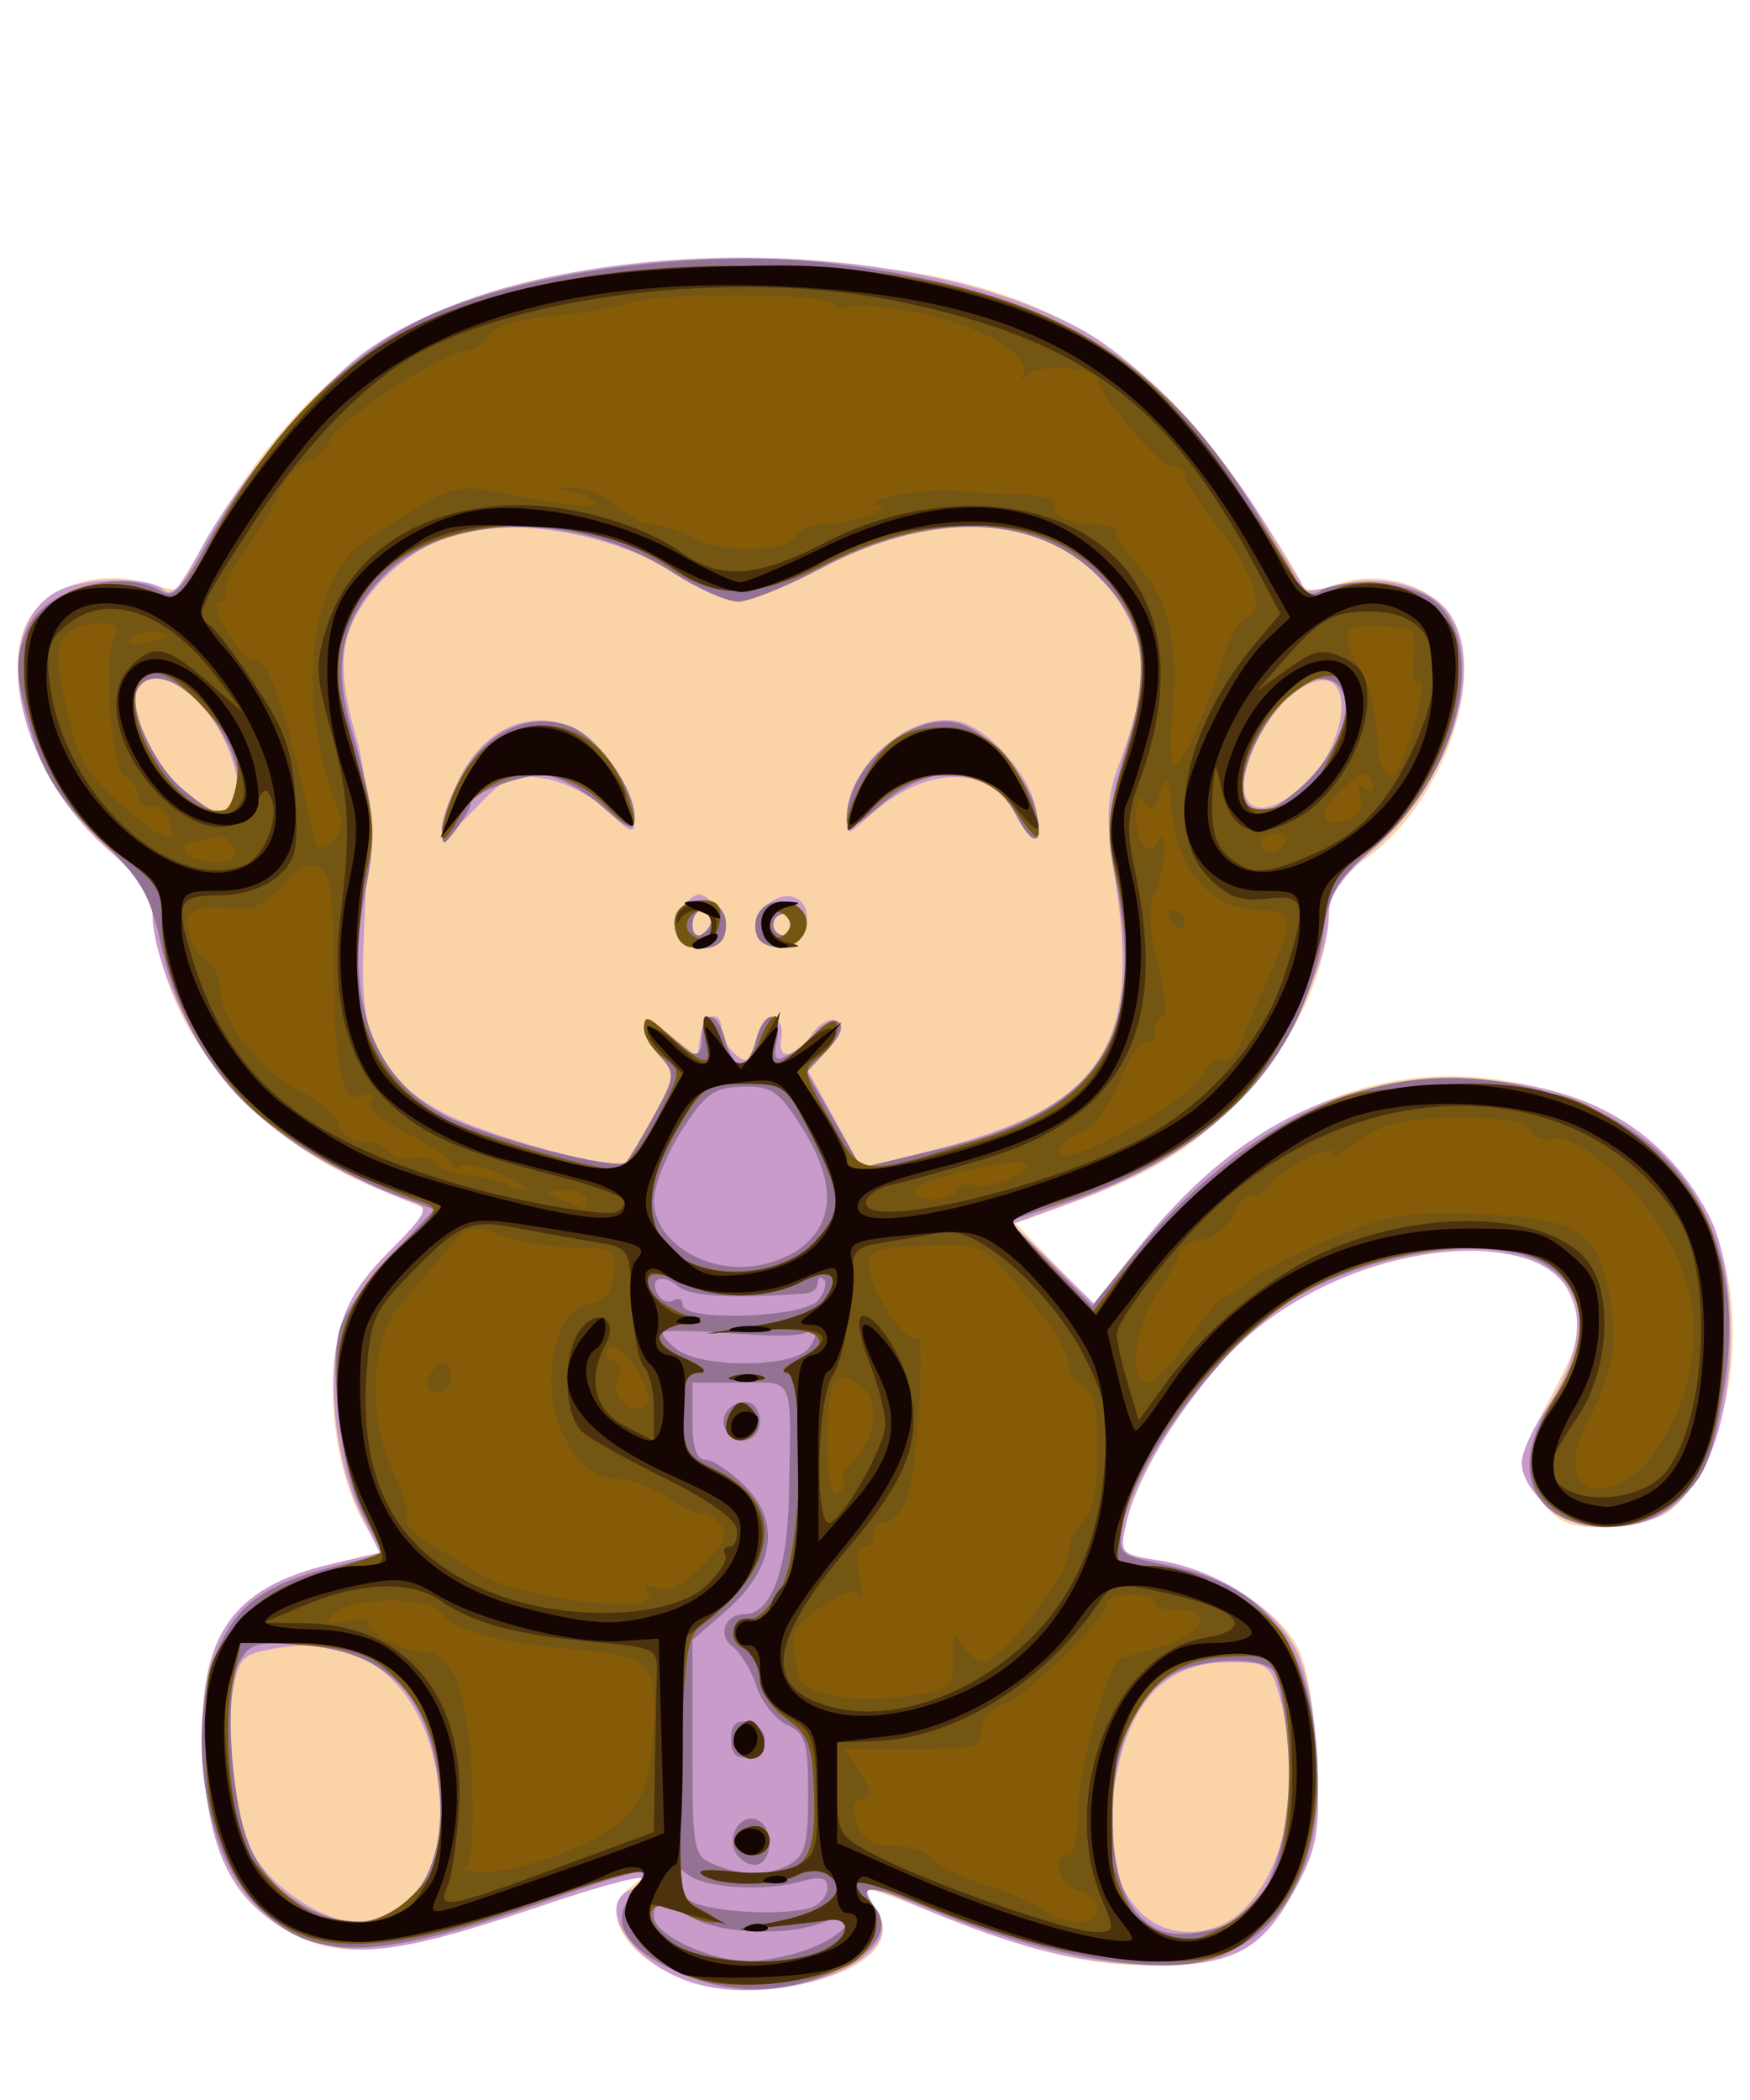 <?xml version="1.0" encoding="UTF-8" standalone="no"?>
<!-- Created with Inkscape (http://www.inkscape.org/) -->

<svg
   xmlns:dc="http://purl.org/dc/elements/1.1/"
   xmlns:cc="http://creativecommons.org/ns#"
   xmlns:rdf="http://www.w3.org/1999/02/22-rdf-syntax-ns#"
   xmlns:svg="http://www.w3.org/2000/svg"
   xmlns="http://www.w3.org/2000/svg"
   xmlns:sodipodi="http://sodipodi.sourceforge.net/DTD/sodipodi-0.dtd"
   xmlns:inkscape="http://www.inkscape.org/namespaces/inkscape"
   width="200"
   height="240"
   id="svg2"
   version="1.1"
   inkscape:version="0.48.5 r10040"
   sodipodi:docname="flutiste.svg">
  <defs
     id="defs4">
    <linearGradient
       id="linearGradient3862">
      <stop
         style="stop-color:#0000ff;stop-opacity:1;"
         offset="0"
         id="stop3864" />
      <stop
         id="stop3878"
         offset="1"
         style="stop-color:#00007f;stop-opacity:0.498;" />
      <stop
         style="stop-color:#000000;stop-opacity:0;"
         offset="1"
         id="stop3866" />
    </linearGradient>
    <filter
       id="filter3917"
       inkscape:label="Neon"
       inkscape:menu="Bevels"
       inkscape:menu-tooltip="Neon light effect"
       x="-0.25"
       y="-0.25"
       width="1.5"
       height="1.5"
       color-interpolation-filters="sRGB">
      <feGaussianBlur
         id="feGaussianBlur3919"
         stdDeviation="1"
         result="result1" />
      <feComposite
         id="feComposite3921"
         in2="result1"
         in="result1"
         result="result4"
         operator="in" />
      <feGaussianBlur
         id="feGaussianBlur3923"
         stdDeviation="7"
         result="result6"
         in="result4" />
      <feComposite
         id="feComposite3925"
         in2="result4"
         operator="over"
         in="result6"
         result="result8" />
      <feComposite
         id="feComposite3927"
         in2="result8"
         operator="in"
         result="fbSourceGraphic"
         in="result6" />
      <feSpecularLighting
         id="feSpecularLighting3929"
         specularExponent="45"
         specularConstant="2"
         surfaceScale="2.5"
         lighting-color="rgb(255,255,255)"
         result="result1"
         in="fbSourceGraphic">
        <fePointLight
           id="fePointLight3931"
           z="20000"
           y="-10000"
           x="-5000" />
      </feSpecularLighting>
      <feComposite
         id="feComposite3933"
         in2="fbSourceGraphic"
         operator="in"
         result="result2"
         in="result1" />
      <feComposite
         id="feComposite3935"
         in2="result2"
         k3="1.5"
         k2="1.2"
         operator="arithmetic"
         result="result4"
         in="fbSourceGraphic" />
      <feComposite
         id="feComposite3937"
         in2="result4"
         operator="over"
         in="result9"
         result="result9" />
      <feBlend
         id="feBlend3939"
         in2="result9"
         mode="screen" />
    </filter>
  </defs>
  <sodipodi:namedview
     id="base"
     pagecolor="#ffffff"
     bordercolor="#666666"
     borderopacity="1.0"
     inkscape:pageopacity="0.0"
     inkscape:pageshadow="2"
     inkscape:zoom="2.8"
     inkscape:cx="35.38917"
     inkscape:cy="143.38374"
     inkscape:document-units="px"
     inkscape:current-layer="layer1"
     showgrid="false"
     inkscape:window-width="1920"
     inkscape:window-height="1018"
     inkscape:window-x="-8"
     inkscape:window-y="-8"
     inkscape:window-maximized="1" />
  <g
     inkscape:label="Calque 1"
     inkscape:groupmode="layer"
     id="layer1"
     transform="translate(0,-812.362)">
    <g
       id="g3028"
       transform="matrix(1.102,0,0,1.102,-76.718,369.154)">
      <path
         style="fill:#fad3a7"
         d="m 138.143,606.337 c -4.5,-2.608 -5.928,-6.4 -3.171,-8.416 2.637,-1.928 1.832,-1.749 -10.095,2.242 -14.572,4.876 -19.984,5.365 -25.438,2.3 -5.879,-3.304 -8.255,-8.3 -8.744,-18.386 -0.59,-12.166 2.83,-17.219 13.331,-19.698 l 5.098,-1.203 -1.772,-3.049 c -2.716,-4.673 -3.956,-13.262 -2.739,-18.967 0.77,-3.609 2.131,-5.951 5.302,-9.122 l 4.266,-4.266 -6.408,-2.724 C 95.873,519.99 87.217,509.682 85.747,498.82 c -0.54,-3.989 -1.355,-5.375 -5.124,-8.706 -7.697,-6.803 -11.503,-18.797 -7.691,-24.239 2.139,-3.054 7.22,-4.526 11.442,-3.315 1.882,0.54 3.49,0.877 3.572,0.749 0.082,-0.128 1.849,-3.073 3.926,-6.545 12.086,-20.197 26.691,-27.581 54.557,-27.581 27.22,0 40.617,6.351 53.041,25.144 2.636,3.988 4.965,7.766 5.175,8.394 0.284,0.852 1.303,0.839 3.997,-0.051 4.282,-1.413 9.907,0.391 11.707,3.755 3.481,6.504 -1.459,19.648 -9.406,25.029 -2.593,1.755 -3.513,3.101 -3.513,5.135 0,5.728 -3.337,13.193 -8.348,18.676 -5.237,5.731 -9.655,8.526 -18.652,11.805 l -5.5,2.004 4.043,4.167 4.043,4.167 4.712,-5.888 c 9.853,-12.313 22.375,-18.642 34.864,-17.621 17.963,1.468 28.099,12.832 26.562,29.78 -0.652,7.192 -3.894,14.197 -7.286,15.742 -1.393,0.635 -4.278,1.154 -6.413,1.154 -3.001,0 -4.35,-0.597 -5.953,-2.635 -2.692,-3.423 -2.635,-4.093 0.927,-10.865 3.344,-6.358 3.503,-7.303 1.837,-10.958 -3.247,-7.127 -22.256,-4.791 -32.613,4.008 -5.642,4.793 -11.966,14.372 -13.251,20.07 -0.698,3.093 -0.618,3.182 3.406,3.825 5.669,0.906 12.272,4.991 14.297,8.844 1.067,2.029 1.83,6.339 2.075,11.711 0.337,7.401 0.087,9.074 -1.932,12.941 -3.51,6.721 -6.665,8.562 -14.643,8.542 -7.341,-0.018 -13.191,-1.419 -23.427,-5.608 -3.712,-1.519 -6.75,-2.557 -6.75,-2.306 0,0.251 0.543,1.326 1.206,2.387 3.896,6.238 -13.843,10.814 -22.491,5.803 z"
         id="path3042"
         inkscape:connector-curvature="0" />
      <path
         style="fill:#c89bca"
         d="m 140.429,607.453 c -5.767,-2.299 -8.994,-7.898 -5.357,-9.293 0.904,-0.347 1.399,-0.875 1.1,-1.173 -0.299,-0.299 -5.296,1.081 -11.106,3.066 -14.202,4.853 -19.221,5.388 -24.87,2.653 -6.366,-3.082 -9.045,-8.318 -9.519,-18.606 -0.561,-12.175 2.857,-17.245 13.285,-19.706 l 5.033,-1.188 -1.822,-3.683 c -2.579,-5.212 -3.652,-13.237 -2.496,-18.658 0.708,-3.319 2.169,-5.757 5.366,-8.954 3.676,-3.676 4.107,-4.487 2.64,-4.962 -6.474,-2.1 -14.554,-6.985 -18.462,-11.163 -4.574,-4.89 -8.791,-13.942 -8.791,-18.87 0,-1.824 -1.369,-3.792 -4.644,-6.674 -9.634,-8.48 -12.441,-22.872 -5.215,-26.74 2.78,-1.488 9.618,-1.565 11.059,-0.124 0.764,0.764 1.815,-0.367 3.649,-3.927 3.365,-6.531 12.167,-17.148 17.297,-20.864 16.425,-11.898 54.304,-13.036 74.183,-2.23 5.931,3.225 14.19,11.99 19.228,20.409 2.077,3.471 3.885,6.457 4.016,6.635 0.132,0.178 1.744,-0.084 3.583,-0.582 4.298,-1.163 9.317,0.169 11.299,2.998 3.891,5.556 0.078,17.481 -7.811,24.425 -3.275,2.883 -4.644,4.851 -4.644,6.674 0,4.656 -4.188,13.91 -8.327,18.401 -4.687,5.085 -10.532,8.737 -18.737,11.708 l -5.789,2.096 4.237,4.123 4.237,4.123 4.694,-5.867 c 9.636,-12.042 19.977,-17.456 33.185,-17.375 12.341,0.076 20.85,4.671 25.83,13.951 3.131,5.836 3.082,19.149 -0.094,25.596 -2.474,5.022 -5.426,6.904 -10.828,6.904 -3.888,0 -8.407,-3.614 -8.407,-6.722 0,-0.997 1.065,-3.38 2.366,-5.295 5.279,-7.77 4.293,-14.189 -2.458,-16.007 -9.417,-2.536 -23.541,2.397 -30.956,10.812 -5.122,5.812 -8.932,12.193 -9.934,16.635 -0.752,3.333 -0.72,3.371 3.362,4.023 6.084,0.973 12.059,4.871 14.21,9.271 1.191,2.436 1.971,6.633 2.19,11.784 0.29,6.821 -4.6e-4,8.655 -1.97,12.441 -3.649,7.017 -6.557,8.584 -15.636,8.421 -7.418,-0.133 -14.608,-2.043 -25.424,-6.756 -4.06,-1.769 -4.385,-1.596 -2.544,1.351 3.323,5.322 -11.49,10.394 -20.205,6.919 z m 57.921,-7.018 c 4.741,-4.417 6.403,-13.547 4.026,-22.108 -0.999,-3.599 -1.217,-3.75 -5.389,-3.75 -6.178,0 -9.938,3.693 -11.52,11.315 -1.381,6.653 -0.664,11.269 2.244,14.435 2.675,2.913 7.576,2.963 10.639,0.108 z m -87.488,-0.407 c 3.453,-2.263 4.937,-6.669 4.237,-12.582 -1.202,-10.153 -7.46,-15.728 -16.186,-14.42 -4.089,0.613 -4.465,0.924 -5.08,4.204 -0.97,5.169 0.18,13.945 2.311,17.637 1.879,3.255 7.314,6.704 10.569,6.707 0.982,8.5e-4 2.849,-0.695 4.149,-1.547 z m 26.596,-82.181 c 2.174,-3.971 2.214,-4.343 0.643,-6.079 -2.751,-3.04 -1.983,-4.581 1.077,-2.164 l 2.75,2.172 0.32,-2.1 c 0.352,-2.314 2.18,-2.92 2.18,-0.722 0,0.758 0.656,1.922 1.459,2.588 1.203,0.998 1.575,0.749 2.119,-1.421 0.703,-2.8 3.125,-2.976 2.628,-0.191 -0.413,2.314 1.399,2.049 3.157,-0.462 0.833,-1.189 1.98,-1.797 2.632,-1.395 0.806,0.498 0.525,1.384 -0.929,2.932 l -2.084,2.218 2.767,5.06 2.767,5.06 7.441,-1.89 c 17.44,-4.429 21.575,-10.537 18.912,-27.936 -1.024,-6.692 -0.969,-8.418 0.392,-12.123 2.636,-7.178 2.955,-10.367 1.406,-14.073 -4.648,-11.125 -18.154,-13.718 -32.318,-6.204 -3.584,1.901 -7.491,3.455 -8.683,3.452 -1.192,-0.002 -4.159,-1.326 -6.593,-2.941 -5.982,-3.968 -16.204,-5.839 -22.412,-4.1 -5.383,1.507 -10.521,6.484 -11.59,11.227 -0.509,2.256 -0.241,5.286 0.783,8.872 1.534,5.372 1.658,8.151 1.019,22.969 -0.395,9.159 1.559,13.277 7.988,16.836 4.608,2.551 18.255,6.286 19.245,5.267 0.334,-0.344 1.649,-2.529 2.923,-4.855 z m 2.302,-18.847 c -0.333,-0.868 0.067,-2.25 0.889,-3.071 1.325,-1.325 1.675,-1.313 3.094,0.106 0.88,0.88 1.346,2.262 1.036,3.071 -0.751,1.957 -4.255,1.883 -5.019,-0.106 z m 3.668,-1.481 c 0,-0.518 -0.45,-0.941 -1,-0.941 -0.55,0 -1,0.702 -1,1.559 0,0.857 0.45,1.281 1,0.941 0.55,-0.34 1,-1.041 1,-1.559 z m 4.67,1.641 c -0.757,-1.973 1.939,-4.669 3.912,-3.912 2.253,0.864 1.336,4.771 -1.205,5.133 -1.201,0.171 -2.377,-0.359 -2.708,-1.221 z m 3.777,-1.667 c -0.322,-0.521 -1.012,-0.684 -1.533,-0.362 -0.521,0.322 -0.684,1.012 -0.362,1.533 0.322,0.521 1.012,0.684 1.533,0.362 0.521,-0.322 0.684,-1.012 0.362,-1.533 z m -36.447,-9.383 c 0,-0.886 0.876,-3.329 1.947,-5.428 2.346,-4.598 6.631,-6.741 10.752,-5.376 3.148,1.042 7.301,6.508 7.301,9.608 0,1.892 -0.206,1.842 -2.844,-0.685 -1.564,-1.499 -4.492,-2.992 -6.507,-3.319 -3.282,-0.533 -4.027,-0.209 -7.156,3.109 -2.346,2.487 -3.493,3.174 -3.493,2.092 z m 59.571,-1.394 c -2.755,-5.327 -9.372,-5.257 -15.321,0.162 -2.177,1.983 -2.25,1.987 -2.246,0.125 0.011,-5.456 6.747,-11.206 11.678,-9.968 3.053,0.766 7.107,5.303 7.879,8.817 0.886,4.035 -0.122,4.473 -1.989,0.864 z m -81.056,-1.162 c 1.076,-1.742 -0.561,-6.877 -3.189,-10 -2.504,-2.976 -5.652,-3.877 -6.838,-1.956 -1.122,1.816 1.565,7.848 4.656,10.448 3.281,2.76 4.403,3.076 5.372,1.508 z M 206.677,481.446 c 0.998,-1.337 1.913,-3.767 2.033,-5.399 0.513,-6.975 -7.883,-1.952 -9.839,5.887 -1.396,5.591 3.495,5.286 7.806,-0.488 z"
         id="path3040"
         inkscape:connector-curvature="0" />
      <path
         style="fill:#937294"
         d="m 139.759,606.64 c -5.157,-2.341 -6.837,-5.015 -4.824,-7.675 0.786,-1.038 1.444,-2.206 1.461,-2.595 0.018,-0.389 -4.131,0.795 -9.218,2.632 -18.938,6.835 -25.655,6.865 -31.559,0.14 -5.129,-5.841 -6.71,-18.622 -3.248,-26.249 2.058,-4.533 4.984,-6.514 12.37,-8.374 l 4.615,-1.162 -2.097,-4.111 c -2.228,-4.368 -3.536,-14.725 -2.421,-19.17 0.369,-1.47 2.731,-4.875 5.248,-7.566 l 4.577,-4.893 -2.868,-1.083 c -14.923,-5.635 -22.71,-13.719 -25.488,-26.457 -1.119,-5.134 -2.058,-6.732 -6.503,-11.075 -3.909,-3.818 -5.589,-6.401 -6.786,-10.431 -1.885,-6.347 -1.959,-8.092 -0.481,-11.336 1.84,-4.039 9.909,-6.196 13.851,-3.702 1.13,0.715 2.093,-0.231 4.249,-4.173 6.581,-12.035 15.211,-20.891 24.05,-24.68 10.748,-4.607 28.698,-6.793 41.856,-5.098 23.718,3.056 35.129,10.495 45.673,29.778 2.155,3.942 3.119,4.888 4.249,4.173 2.448,-1.548 9.292,-1.041 11.781,0.874 5.802,4.463 2.693,18.035 -5.808,25.357 -4.068,3.504 -4.945,4.894 -5.515,8.741 -2.031,13.718 -11.166,23.255 -27.345,28.549 l -5.348,1.75 4.334,4.416 4.334,4.416 3.459,-4.279 c 12.148,-15.026 25.672,-21.42 39.818,-18.826 16.866,3.093 24.962,14.573 22.249,31.551 -1.26,7.885 -2.033,9.59 -5.628,12.418 -3.33,2.619 -9.337,2.736 -12.418,0.241 -3.004,-2.432 -2.826,-6.79 0.475,-11.654 4.003,-5.898 3.403,-11.511 -1.5,-14.047 -5.6,-2.896 -18.095,-0.953 -25.832,4.015 -7.235,4.647 -16.218,16.604 -17.434,23.209 -0.584,3.169 -0.556,3.193 4.885,4.323 9.591,1.991 14.109,7.509 15.134,18.479 1.117,11.963 -3.141,20.211 -11.611,22.492 -5.386,1.45 -17.18,-0.71 -27.506,-5.037 -7.098,-2.974 -8.776,-3.109 -6.637,-0.533 1.834,2.21 -0.189,5.076 -4.918,6.968 -5.308,2.124 -10.536,2.018 -15.678,-0.317 z m 14.201,-2.512 c 4.072,-1.701 4.911,-4.05 0.903,-2.526 -3.693,1.404 -10.528,1.137 -13.435,-0.525 -3.173,-1.814 -4,-1.84 -4,-0.125 0,1.867 5.754,4.574 9.782,4.602 1.805,0.013 4.843,-0.629 6.75,-1.426 z m 45.012,-3.588 c 2.942,-2.441 4.742,-9.712 4.219,-17.032 -0.278,-3.891 -0.969,-7.538 -1.535,-8.103 -1.571,-1.571 -7.975,-1.225 -10.73,0.581 -3.77,2.47 -5.807,7.36 -5.908,14.179 -0.099,6.686 1.471,10.685 4.775,12.165 2.262,1.013 6.889,0.111 9.18,-1.79 z m -88.489,0.007 c 3.294,-1.763 5.21,-6.77 4.737,-12.384 -0.837,-9.941 -5.146,-14.619 -14.154,-15.366 -4.879,-0.405 -5.571,-0.215 -6.663,1.825 -1.659,3.1 -0.77,15.547 1.411,19.749 2.978,5.737 9.98,8.685 14.668,6.176 z m 43.363,-0.577 c 0.87,-0.334 1.582,-1.242 1.582,-2.019 0,-1.06 -0.685,-1.22 -2.75,-0.643 -3.877,1.084 -10.039,0.689 -11.779,-0.755 -1.193,-0.991 -1.471,-0.909 -1.471,0.434 0,0.91 1.012,2.062 2.25,2.559 2.618,1.052 9.872,1.305 12.168,0.424 z m -2.352,-4.428 c 1.594,-0.853 1.934,-2.129 1.934,-7.263 0,-5.436 -0.278,-6.353 -2.185,-7.215 -1.202,-0.543 -2.625,-2.337 -3.162,-3.987 -0.537,-1.65 -1.648,-3.494 -2.467,-4.098 -1.642,-1.21 -0.831,-3.402 1.259,-3.402 2.689,0 4.415,-4.583 4.56,-12.109 0.248,-12.876 0.663,-11.891 -5.004,-11.891 l -5,0 0,4 c 0,2.711 0.439,4 1.364,4 0.75,0 2.592,1.228 4.094,2.73 3.741,3.741 3.027,8.547 -1.913,12.876 l -3.544,3.106 0,11.176 c 0,10.656 0.105,11.218 2.25,12.081 3.062,1.231 5.511,1.229 7.816,-0.004 z m -5.73,-1.532 c -0.722,-1.881 1.048,-3.932 2.577,-2.987 1.648,1.019 1.303,4.554 -0.444,4.554 -0.842,0 -1.802,-0.705 -2.133,-1.567 z m -0.336,-11.433 c 0,-1.506 0.522,-2.046 1.75,-1.81 0.963,0.185 1.75,1 1.75,1.81 0,0.81 -0.787,1.624 -1.75,1.81 -1.228,0.236 -1.75,-0.303 -1.75,-1.81 z m -0.5,-32 c -0.837,-1.354 0.292,-3 2.059,-3 0.793,0 1.441,0.9 1.441,2 0,2.07 -2.413,2.76 -3.5,1 z m 8.52,-8.524 c 0.696,-0.838 0.976,-1.813 0.622,-2.167 -0.353,-0.353 -0.642,-0.225 -0.642,0.284 0,0.538 -3.045,0.681 -7.25,0.342 -3.987,-0.322 -7.474,-0.402 -7.748,-0.178 -0.274,0.224 0.374,1.045 1.441,1.825 2.66,1.945 11.935,1.872 13.577,-0.106 z m 1,-5 c 0.696,-0.838 0.976,-1.813 0.622,-2.167 -0.353,-0.353 -0.642,-0.193 -0.642,0.357 0,0.55 -0.562,1.04 -1.25,1.089 -7.74,0.554 -11.966,0.309 -13.265,-0.768 -1.692,-1.404 -3.072,-0.746 -2.017,0.962 0.368,0.596 1.088,0.824 1.6,0.508 0.512,-0.316 0.931,-0.099 0.931,0.484 0,1.754 12.524,1.338 14.02,-0.465 z m -1.655,-5.548 c 3.464,-2.725 3.446,-6.936 -0.054,-12.468 -2.352,-3.718 -3.123,-4.238 -6.15,-4.152 -2.968,0.084 -3.868,0.739 -6.311,4.591 -1.567,2.471 -2.85,5.723 -2.85,7.225 0,3.696 4.162,6.877 9,6.877 2.26,0 4.769,-0.817 6.365,-2.073 z m -15.335,-13.658 c 2.174,-3.971 2.214,-4.343 0.643,-6.079 -2.631,-2.907 -2.083,-4.925 0.641,-2.365 2.87,2.696 3.686,2.735 3.686,0.174 0,-2.83 1.661,-2.486 2.411,0.5 0.345,1.375 1.06,2.5 1.589,2.5 0.529,0 1.244,-1.125 1.589,-2.5 0.812,-3.234 2.792,-3.274 2.174,-0.043 -0.393,2.055 -0.194,2.309 1.216,1.555 0.927,-0.496 2.262,-1.597 2.966,-2.446 0.705,-0.849 1.714,-1.276 2.243,-0.949 0.532,0.329 -3.9e-4,1.619 -1.192,2.887 l -2.154,2.292 2.829,4.953 2.829,4.953 8,-1.886 c 16.724,-3.943 21.692,-11.565 18.359,-28.165 -1.012,-5.04 -0.886,-6.542 1.119,-13.297 2.671,-8.997 1.956,-13.226 -3.064,-18.135 -6.533,-6.387 -17.318,-6.643 -28.564,-0.677 -3.584,1.901 -7.451,3.457 -8.595,3.457 -1.144,0 -4.242,-1.388 -6.886,-3.084 -9.922,-6.367 -23.445,-6.175 -29.897,0.425 -4.318,4.417 -5.314,9.034 -3.394,15.729 2.557,8.916 2.718,10.752 1.487,17.01 -2.194,11.152 0.745,19.341 8.351,23.267 4.509,2.327 17.79,5.728 18.691,4.787 0.334,-0.349 1.649,-2.537 2.923,-4.864 z m 2.35,-18.722 c -0.763,-1.989 0.367,-3.548 2.572,-3.548 1.966,0 3.027,1.717 2.317,3.75 -0.602,1.724 -4.207,1.575 -4.889,-0.202 z m 3.62,-1.607 c 0,-0.518 -0.45,-0.941 -1,-0.941 -0.55,0 -1,0.702 -1,1.559 0,0.857 0.45,1.281 1,0.941 0.55,-0.34 1,-1.041 1,-1.559 z m 4.72,1.771 c -0.793,-2.066 0.755,-3.96 2.9,-3.547 2.657,0.512 2.461,4.252 -0.243,4.638 -1.167,0.167 -2.363,-0.324 -2.657,-1.091 z m 3.727,-1.798 c -0.322,-0.521 -1.012,-0.684 -1.533,-0.362 -0.521,0.322 -0.684,1.012 -0.362,1.533 0.322,0.521 1.012,0.684 1.533,0.362 0.521,-0.322 0.684,-1.012 0.362,-1.533 z m -36.415,-9.278 c -0.018,-1.025 0.946,-3.603 2.141,-5.729 2.559,-4.554 7.034,-6.539 11.183,-4.962 2.867,1.09 6.635,6.428 6.641,9.409 0.003,1.568 -0.541,1.376 -3.531,-1.25 -1.944,-1.707 -4.623,-3.104 -5.953,-3.104 -2.634,0 -7.512,1.928 -7.512,2.969 0,0.357 -0.661,1.522 -1.468,2.589 -1.406,1.859 -1.47,1.862 -1.5,0.077 z m 59.579,-1.422 c -2.755,-5.327 -8.736,-5.799 -14.076,-1.111 -2.703,2.373 -3.535,2.714 -3.535,1.45 0,-5.394 6.67,-11.177 11.494,-9.966 2.948,0.74 7.243,5.516 8.126,9.036 0.917,3.654 -0.249,3.996 -2.01,0.59 z m -80.971,-1.716 c 2.042,-5.321 -7.376,-15.969 -10.151,-11.478 -1.122,1.816 1.565,7.848 4.656,10.448 3.461,2.912 4.686,3.142 5.496,1.03 z m 110.154,-0.978 c 5.304,-4.463 6.729,-11.52 2.327,-11.52 -3.792,0 -9.578,9.833 -7.635,12.976 0.965,1.562 2.089,1.253 5.309,-1.455 z"
         id="path3038"
         inkscape:connector-curvature="0" />
      <path
         style="fill:#865b07"
         d="m 142.613,607.598 c -6.106,-1.465 -9.953,-6.853 -7.001,-9.805 2.368,-2.368 0.094,-1.975 -11.184,1.932 -18.679,6.471 -25.987,5.371 -30.974,-4.662 -1.974,-3.971 -2.48,-6.532 -2.5,-12.639 -0.023,-7.093 0.204,-7.942 3.077,-11.493 2.351,-2.906 4.514,-4.264 8.931,-5.609 3.206,-0.976 5.96,-1.905 6.119,-2.064 0.159,-0.159 -0.65,-2.189 -1.799,-4.511 -1.149,-2.322 -2.316,-7.062 -2.595,-10.533 -0.613,-7.638 1.107,-11.927 6.87,-17.134 3.331,-3.009 3.655,-3.636 2.147,-4.148 -5.774,-1.96 -13.195,-5.866 -16.881,-8.887 -5.305,-4.347 -10.395,-14.109 -10.395,-19.935 0,-3.761 -0.407,-4.435 -4.372,-7.23 -5.496,-3.874 -9.961,-12.419 -9.961,-19.062 0,-3.762 0.494,-4.982 2.827,-6.989 2.827,-2.432 7.329,-2.764 11.623,-0.858 1.238,0.55 2.257,-0.508 4.354,-4.519 11.003,-21.044 24.442,-28.611 52.53,-29.58 21.806,-0.752 36.882,3.535 46.596,13.249 3.922,3.922 13.61,17.574 14.619,20.601 0.285,0.856 0.916,0.856 2.517,-10e-4 3.476,-1.86 7.922,-1.345 10.962,1.271 2.385,2.053 2.796,3.145 2.737,7.281 -0.087,6.214 -4.546,14.695 -9.586,18.237 -2.989,2.1 -3.776,3.387 -4.322,7.068 -0.879,5.922 -4.467,13.728 -8.339,18.138 -3.413,3.887 -11.856,8.702 -19.736,11.255 l -5.052,1.637 4.552,4.839 4.552,4.839 1.972,-2.604 c 5.192,-6.855 13.196,-14.187 18.817,-17.236 5.93,-3.216 6.685,-3.368 16.711,-3.368 8.963,0 11.114,0.328 14.694,2.242 5.759,3.078 10.754,8.471 12.144,13.111 1.836,6.128 1.431,17.959 -0.781,22.832 -2.817,6.204 -9.144,8.919 -14.372,6.167 -4.482,-2.359 -4.856,-6.347 -1.158,-12.35 3.42,-5.553 3.315,-10.689 -0.276,-13.532 -4.039,-3.198 -15.706,-2.447 -23.846,1.536 -9.427,4.612 -19.334,16.787 -20.95,25.747 -0.673,3.731 -0.659,3.75 2.723,3.75 4.24,0 11.619,3.686 14.011,7 2.41,3.339 4.146,13.29 3.301,18.925 -0.872,5.817 -2.635,9.179 -6.529,12.456 -2.625,2.209 -4.084,2.619 -9.306,2.619 -6.818,0 -17.512,-2.636 -26.098,-6.433 -3.055,-1.351 -5.555,-2.058 -5.555,-1.571 0,0.487 0.45,1.164 1,1.504 2.101,1.298 1.046,5.425 -1.75,6.844 -3.648,1.852 -10.95,2.664 -15.065,1.677 z m 12.703,-3.286 c 2.543,-1.315 2.621,-3.398 0.112,-2.993 -0.825,0.133 -3.525,0.455 -6,0.715 -4.116,0.433 -4.047,0.384 0.815,-0.579 5.342,-1.057 7.708,-3.32 5.135,-4.91 -0.738,-0.456 -2.124,-0.411 -3.08,0.101 -2.185,1.169 -7.923,1.183 -9.754,0.022 -0.855,-0.542 0.332,-0.684 3.104,-0.371 7.178,0.809 8.634,-0.541 8.413,-7.807 -0.164,-5.396 -0.505,-6.346 -2.909,-8.097 -1.606,-1.17 -2.723,-2.932 -2.723,-4.293 0,-1.27 -0.712,-2.583 -1.583,-2.917 -1.879,-0.721 -1.367,-3.106 0.666,-3.106 0.779,0 2.204,-1.461 3.167,-3.246 2.179,-4.043 2.586,-22.208 0.5,-22.321 -0.688,-0.037 -0.237,-0.556 1,-1.153 4.354,-2.1 2.671,-3.663 -3.5,-3.25 l -5.75,0.385 5.451,-0.873 c 3.204,-0.513 5.974,-1.587 6.718,-2.605 1.878,-2.569 0.672,-3.497 -2.436,-1.875 -3.496,1.824 -8.97,1.824 -12.466,0 -2.791,-1.456 -4.202,-0.883 -2.923,1.186 0.392,0.634 1.825,1.596 3.184,2.139 2.35,0.938 2.364,0.99 0.281,1.05 -3.608,0.104 -3.677,2.002 -0.13,3.543 1.882,0.817 2.562,1.459 1.571,1.481 -1.39,0.031 -1.746,0.915 -1.728,4.289 0.019,3.802 0.361,4.408 3.245,5.75 7.406,3.446 6.808,10.141 -1.453,16.253 -1.409,1.043 -1.731,3.458 -1.963,14.736 -0.277,13.452 -0.271,13.492 2.186,14.735 1.355,0.685 1.871,1.253 1.147,1.261 -0.724,0.008 -2.234,-0.477 -3.357,-1.078 -3.397,-1.818 -4.388,0.506 -1.263,2.964 3.129,2.462 12.298,2.947 16.324,0.864 z M 146.122,593.937 c -0.933,-0.933 0.195,-2.361 1.865,-2.361 0.793,0 1.441,0.675 1.441,1.5 0,1.506 -2.111,2.056 -3.306,0.861 z m -0.248,-10.448 c -0.37,-0.598 -0.152,-1.607 0.483,-2.242 0.873,-0.873 1.372,-0.802 2.047,0.289 0.953,1.542 0.472,3.039 -0.976,3.039 -0.485,0 -1.184,-0.489 -1.554,-1.087 z m -0.821,-32.711 c -0.271,-0.439 -0.091,-1.447 0.399,-2.242 0.675,-1.091 1.174,-1.162 2.047,-0.289 0.635,0.635 0.852,1.644 0.483,2.242 -0.79,1.278 -2.23,1.42 -2.929,0.289 z m 0.644,-5.895 c 0.973,-0.254 2.323,-0.237 3,0.037 0.677,0.274 -0.119,0.481 -1.769,0.461 -1.65,-0.02 -2.204,-0.244 -1.231,-0.498 z m 51.541,56.667 c 1.821,-1.11 3.958,-3.569 4.75,-5.464 1.691,-4.048 1.899,-14.895 0.369,-19.284 -0.999,-2.865 -1.369,-3.056 -5.479,-2.824 -5.174,0.292 -7.969,2.433 -10.57,8.097 -3.332,7.257 -1.87,17.659 2.869,20.42 2.59,1.509 4.379,1.299 8.06,-0.946 z m -84.733,-2.897 c 2.536,-2.536 2.923,-3.666 2.923,-8.532 0,-6.548 -1.685,-11.07 -5.403,-14.499 -2.098,-1.935 -4.007,-2.54 -9.024,-2.86 l -6.363,-0.405 -0.967,4.534 c -0.886,4.153 -0.317,11.723 1.253,16.669 0.331,1.042 2.17,3.271 4.088,4.955 4.702,4.128 9.456,4.177 13.494,0.139 z m 41.673,-67.734 c 2.888,-3.151 2.832,-4.665 -0.414,-11.079 -2.584,-5.106 -2.791,-5.264 -6.905,-5.264 -3.998,0 -4.4,0.271 -7.003,4.712 -3.187,5.438 -3.511,9.434 -0.991,12.219 3.306,3.654 11.72,3.33 15.312,-0.588 z m -16.519,-12.52 c 2.694,-5.089 2.704,-5.18 0.75,-6.548 -1.09,-0.763 -1.981,-2.116 -1.981,-3.005 0,-1.369 0.345,-1.307 2.25,0.408 3.969,3.573 4.902,3.775 4.182,0.907 -0.83,-3.307 0.32,-3.368 1.568,-0.084 0.523,1.375 1.423,2.5 2,2.5 0.577,0 1.477,-1.125 2,-2.5 0.523,-1.375 1.235,-2.5 1.584,-2.5 0.348,0 0.351,1.125 0.006,2.5 -0.805,3.206 0.114,3.158 3.606,-0.187 2.16,-2.07 2.804,-2.313 2.804,-1.057 0,0.897 -0.841,2.219 -1.868,2.939 -1.794,1.257 -1.749,1.519 1.126,6.609 3.379,5.981 2.856,5.911 15.447,2.048 13.431,-4.121 17.553,-12.228 14.19,-27.909 -0.964,-4.494 -0.821,-6.057 1.11,-12.177 2.506,-7.94 2.245,-12.202 -1.027,-16.798 -5.59,-7.851 -17.802,-9.131 -29.699,-3.114 -7.515,3.801 -11.606,3.968 -16.456,0.672 -10.004,-6.798 -26.066,-5.609 -31.733,2.349 -3.395,4.768 -3.665,9.118 -1.066,17.199 2.014,6.265 2.147,7.679 1.129,12.088 -2.916,12.632 -0.135,21.161 8.348,25.6 2.984,1.562 14.637,4.985 17.5,5.141 0.831,0.045 2.718,-2.22 4.231,-5.079 z m 2.177,-19.201 c -0.809,-2.109 0.327,-3.622 2.72,-3.622 1.511,0 1.931,0.557 1.691,2.24 -0.373,2.614 -3.556,3.611 -4.411,1.382 z m 3.592,-1.122 c 0,-0.825 -0.423,-1.5 -0.941,-1.5 -1.261,0 -2.164,1.562 -1.365,2.361 1.126,1.126 2.306,0.686 2.306,-0.861 z m 5.364,1.007 c -0.346,-0.903 -0.15,-2.121 0.436,-2.707 1.524,-1.524 4.41,-0.131 4.012,1.935 -0.443,2.302 -3.648,2.857 -4.448,0.771 z m 2.786,-1.007 c 0,-0.522 -0.484,-1.111 -1.075,-1.308 -0.591,-0.197 -1.075,0.392 -1.075,1.308 0,0.917 0.484,1.505 1.075,1.308 0.591,-0.197 1.075,-0.786 1.075,-1.308 z m -36.11,-9.185 c -0.022,-0.652 0.44,-2.452 1.027,-4 3.636,-9.596 14.433,-10.023 17.973,-0.71 1.631,4.29 1.082,4.671 -2.117,1.472 -4.892,-4.892 -12.228,-4.081 -15.364,1.698 -0.813,1.499 -1.497,2.192 -1.519,1.54 z m 59.446,-2.68 c -3.172,-4.939 -10.47,-4.914 -15.072,0.051 -2.794,3.015 -3.147,1.631 -0.761,-2.986 2.232,-4.32 4.18,-5.631 8.422,-5.669 4.108,-0.036 7.225,2.664 9.02,7.812 1.509,4.327 0.865,4.644 -1.609,0.791 z m -80.675,-3.435 c 0.247,-2.498 -0.475,-3.988 -3.504,-7.236 -2.731,-2.928 -4.311,-3.9 -5.561,-3.42 -4.927,1.891 2.533,15.42 7.754,14.062 0.55,-0.143 1.14,-1.676 1.311,-3.406 z m 110.847,1.632 c 1.655,-1.32 4.342,-7.277 4.342,-9.626 0,-3.318 -2.755,-3.36 -6.47,-0.098 -3.429,3.011 -5.486,8.537 -4.045,10.868 0.704,1.139 4.1,0.509 6.173,-1.144 z"
         id="path3036"
         inkscape:connector-curvature="0" />
      <path
         style="fill:#745613"
         d="m 142.613,607.598 c -6.106,-1.465 -9.953,-6.853 -7.001,-9.805 2.368,-2.368 0.094,-1.975 -11.184,1.932 -18.679,6.471 -25.987,5.371 -30.974,-4.662 -1.974,-3.971 -2.48,-6.532 -2.5,-12.639 -0.023,-7.093 0.204,-7.942 3.077,-11.493 2.351,-2.906 4.514,-4.264 8.931,-5.609 3.206,-0.976 5.96,-1.905 6.119,-2.064 0.159,-0.159 -0.65,-2.189 -1.799,-4.511 -1.149,-2.322 -2.316,-7.062 -2.595,-10.533 -0.613,-7.638 1.107,-11.927 6.87,-17.134 3.331,-3.009 3.655,-3.636 2.147,-4.148 -5.774,-1.96 -13.195,-5.866 -16.881,-8.887 -5.305,-4.347 -10.395,-14.109 -10.395,-19.935 0,-3.761 -0.407,-4.435 -4.372,-7.23 -5.496,-3.874 -9.961,-12.419 -9.961,-19.062 0,-3.762 0.494,-4.982 2.827,-6.989 2.827,-2.432 7.329,-2.764 11.623,-0.858 1.238,0.55 2.257,-0.508 4.354,-4.519 11.003,-21.044 24.442,-28.611 52.53,-29.58 21.806,-0.752 36.882,3.535 46.596,13.249 3.922,3.922 13.61,17.574 14.619,20.601 0.285,0.856 0.916,0.856 2.517,-10e-4 3.476,-1.86 7.922,-1.345 10.962,1.271 2.385,2.053 2.796,3.145 2.737,7.281 -0.087,6.214 -4.546,14.695 -9.586,18.237 -2.989,2.1 -3.776,3.387 -4.322,7.068 -0.879,5.922 -4.467,13.728 -8.339,18.138 -3.413,3.887 -11.856,8.702 -19.736,11.255 l -5.052,1.637 4.552,4.839 4.552,4.839 1.972,-2.604 c 5.192,-6.855 13.196,-14.187 18.817,-17.236 5.93,-3.216 6.685,-3.368 16.711,-3.368 8.963,0 11.114,0.328 14.694,2.242 5.759,3.078 10.754,8.471 12.144,13.111 1.836,6.128 1.431,17.959 -0.781,22.832 -2.817,6.204 -9.144,8.919 -14.372,6.167 -4.482,-2.359 -4.856,-6.347 -1.158,-12.35 3.42,-5.553 3.315,-10.689 -0.276,-13.532 -4.039,-3.198 -15.706,-2.447 -23.846,1.536 -9.427,4.612 -19.334,16.787 -20.95,25.747 -0.673,3.731 -0.659,3.75 2.723,3.75 4.24,0 11.619,3.686 14.011,7 2.41,3.339 4.146,13.29 3.301,18.925 -0.872,5.817 -2.635,9.179 -6.529,12.456 -2.625,2.209 -4.084,2.619 -9.306,2.619 -6.818,0 -17.512,-2.636 -26.098,-6.433 -3.055,-1.351 -5.555,-2.058 -5.555,-1.571 0,0.487 0.45,1.164 1,1.504 2.101,1.298 1.046,5.425 -1.75,6.844 -3.648,1.852 -10.95,2.664 -15.065,1.677 z m 12.703,-3.286 c 2.543,-1.315 2.621,-3.398 0.112,-2.993 -0.825,0.133 -3.525,0.455 -6,0.715 -4.116,0.433 -4.047,0.384 0.815,-0.579 5.342,-1.057 7.708,-3.32 5.135,-4.91 -0.738,-0.456 -2.124,-0.411 -3.08,0.101 -2.185,1.169 -7.923,1.183 -9.754,0.022 -0.855,-0.542 0.332,-0.684 3.104,-0.371 7.178,0.809 8.634,-0.541 8.413,-7.807 -0.164,-5.396 -0.505,-6.346 -2.909,-8.097 -1.606,-1.17 -2.723,-2.932 -2.723,-4.293 0,-1.27 -0.712,-2.583 -1.583,-2.917 -1.879,-0.721 -1.367,-3.106 0.666,-3.106 0.779,0 2.204,-1.461 3.167,-3.246 2.179,-4.043 2.586,-22.208 0.5,-22.321 -0.688,-0.037 -0.237,-0.556 1,-1.153 4.354,-2.1 2.671,-3.663 -3.5,-3.25 l -5.75,0.385 5.451,-0.873 c 3.204,-0.513 5.974,-1.587 6.718,-2.605 1.878,-2.569 0.672,-3.497 -2.436,-1.875 -3.496,1.824 -8.97,1.824 -12.466,0 -2.791,-1.456 -4.202,-0.883 -2.923,1.186 0.392,0.634 1.825,1.596 3.184,2.139 2.35,0.938 2.364,0.99 0.281,1.05 -3.608,0.104 -3.677,2.002 -0.13,3.543 1.882,0.817 2.562,1.459 1.571,1.481 -1.39,0.031 -1.746,0.915 -1.728,4.289 0.019,3.802 0.361,4.408 3.245,5.75 7.406,3.446 6.808,10.141 -1.453,16.253 -1.409,1.043 -1.731,3.458 -1.963,14.736 -0.277,13.452 -0.271,13.492 2.186,14.735 1.355,0.685 1.871,1.253 1.147,1.261 -0.724,0.008 -2.234,-0.477 -3.357,-1.078 -3.397,-1.818 -4.388,0.506 -1.263,2.964 3.129,2.462 12.298,2.947 16.324,0.864 z M 146.122,593.937 c -0.933,-0.933 0.195,-2.361 1.865,-2.361 0.793,0 1.441,0.675 1.441,1.5 0,1.506 -2.111,2.056 -3.306,0.861 z m -0.248,-10.448 c -0.37,-0.598 -0.152,-1.607 0.483,-2.242 0.873,-0.873 1.372,-0.802 2.047,0.289 0.953,1.542 0.472,3.039 -0.976,3.039 -0.485,0 -1.184,-0.489 -1.554,-1.087 z m -0.821,-32.711 c -0.271,-0.439 -0.091,-1.447 0.399,-2.242 0.675,-1.091 1.174,-1.162 2.047,-0.289 0.635,0.635 0.852,1.644 0.483,2.242 -0.79,1.278 -2.23,1.42 -2.929,0.289 z m 0.644,-5.895 c 0.973,-0.254 2.323,-0.237 3,0.037 0.677,0.274 -0.119,0.481 -1.769,0.461 -1.65,-0.02 -2.204,-0.244 -1.231,-0.498 z m 51.541,56.667 c 1.821,-1.11 3.958,-3.569 4.75,-5.464 1.691,-4.048 1.899,-14.895 0.369,-19.284 -0.999,-2.865 -1.369,-3.056 -5.479,-2.824 -5.174,0.292 -7.969,2.433 -10.57,8.097 -3.332,7.257 -1.87,17.659 2.869,20.42 2.59,1.509 4.379,1.299 8.06,-0.946 z m -84.733,-2.897 c 2.536,-2.536 2.923,-3.666 2.923,-8.532 0,-6.548 -1.685,-11.07 -5.403,-14.499 -2.098,-1.935 -4.007,-2.54 -9.024,-2.86 l -6.363,-0.405 -0.967,4.534 c -0.886,4.153 -0.317,11.723 1.253,16.669 0.331,1.042 2.17,3.271 4.088,4.955 4.702,4.128 9.456,4.177 13.494,0.139 z m 70.923,1.54 c 0,-0.761 -0.9,-1.619 -2,-1.906 -2.01,-0.526 -2.869,-3.71 -1,-3.71 0.55,0 1.015,-2.138 1.033,-4.75 0.034,-4.923 3.211,-15.718 4.648,-15.793 0.45,-0.023 2.53,-0.629 4.621,-1.345 3.984,-1.364 4.537,-3.67 0.847,-3.533 -1.182,0.044 -2.149,-0.294 -2.149,-0.75 0,-0.456 -1.125,-0.829 -2.5,-0.829 -1.375,0 -2.5,0.424 -2.5,0.941 0,1.502 -8.58,9.791 -10.895,10.525 -1.183,0.376 -2.105,1.514 -2.105,2.601 0,1.729 -0.749,1.933 -7.115,1.933 l -7.115,0 1.593,2.431 c 1.289,1.967 1.334,2.492 0.238,2.75 -0.968,0.228 -1.114,0.961 -0.51,2.569 0.61,1.624 1.654,2.25 3.754,2.25 1.6,0 3.408,0.601 4.018,1.335 0.609,0.734 3.027,1.945 5.372,2.69 2.345,0.745 5.152,1.944 6.237,2.665 2.58,1.714 5.527,1.675 5.527,-0.073 z m -55.705,-5.739 c 6.988,-2.745 8.907,-4.93 9.469,-10.78 0.869,-9.041 0.348,-9.709 -8.12,-10.425 -7.645,-0.646 -12.635,-2.037 -13.744,-3.832 -0.982,-1.589 -8.804,-1.652 -10.717,-0.086 -1.508,1.234 -1.401,1.334 1.036,0.956 1.496,-0.232 2.522,-0.102 2.281,0.288 -0.492,0.796 3.866,3.002 5.931,3.002 2.78,0 4.408,4.584 4.74,13.349 0.196,5.173 -0.075,8.799 -0.672,9.009 -0.55,0.194 0.35,0.364 2,0.378 1.65,0.014 5.158,-0.822 7.795,-1.859 z m 36.955,-16.519 c 3.39,-0.56 3.753,-0.919 3.78,-3.739 0.025,-2.603 0.199,-2.829 1.05,-1.369 0.561,0.963 1.559,1.728 2.22,1.702 1.726,-0.069 8.7,-9.103 8.7,-11.269 0,-1.004 0.675,-2.501 1.5,-3.326 0.998,-0.998 1.5,-3.496 1.5,-7.46 0,-4.375 -0.399,-6.113 -1.5,-6.536 -0.825,-0.317 -1.5,-1.341 -1.5,-2.276 0,-1.634 -3.299,-6.281 -7.5,-10.565 -1.654,-1.687 -2.994,-1.979 -7.753,-1.688 -5.466,0.334 -5.731,0.472 -5.314,2.77 0.498,2.747 4.009,7.621 4.87,6.761 0.867,-0.867 0.097,12.725 -0.913,16.136 -0.489,1.65 -1.564,3 -2.389,3 -0.825,0 -1.387,0.562 -1.25,1.25 0.138,0.688 -0.256,1.25 -0.875,1.25 -0.717,0 -0.923,1.179 -0.568,3.25 0.307,1.788 0.329,2.699 0.05,2.026 -0.377,-0.91 -1.193,-0.788 -3.182,0.477 -3.355,2.133 -4.04,3.098 -3.644,5.131 0.173,0.889 0.35,1.968 0.392,2.398 0.206,2.103 6.13,3.1 12.327,2.076 z m -27.855,-10.528 c -0.49,-0.793 -0.172,-0.958 0.988,-0.513 1.153,0.443 2.674,-0.329 4.668,-2.368 2.406,-2.461 2.723,-3.278 1.703,-4.382 -0.69,-0.746 -1.507,-1.205 -1.816,-1.019 -0.309,0.186 -1.884,-0.533 -3.5,-1.598 -1.616,-1.065 -3.933,-1.939 -5.149,-1.943 -4.963,-0.015 -8.431,-8.015 -6.289,-14.507 0.749,-2.27 1.833,-3.478 3.307,-3.688 1.551,-0.221 2.286,-1.117 2.509,-3.062 0.301,-2.618 0.112,-2.75 -3.929,-2.75 -2.335,0 -5.784,-0.556 -7.665,-1.236 -3.247,-1.174 -3.543,-1.086 -5.88,1.75 -1.353,1.643 -3.412,4.031 -4.575,5.308 -3.085,3.387 -3.515,11.4 -0.92,17.134 1.109,2.451 1.808,4.793 1.553,5.206 -0.255,0.413 0.676,1.445 2.068,2.294 1.393,0.849 3.769,2.331 5.282,3.294 4.241,2.699 19.111,4.452 17.645,2.08 z m -22.757,-22.33 c 0.317,-0.825 0.977,-1.5 1.469,-1.5 0.491,0 0.893,0.675 0.893,1.5 0,0.825 -0.661,1.5 -1.469,1.5 -0.895,0 -1.244,-0.586 -0.893,-1.5 z m 42.976,10.781 c -0.285,-0.285 0.134,-1.172 0.932,-1.97 2.498,-2.498 2.974,-6.457 0.954,-7.935 -2.754,-2.014 -3.5,-0.79 -3.5,5.742 0,3.995 0.356,5.78 1.067,5.341 0.587,-0.363 0.833,-0.893 0.548,-1.178 z m 82.132,-0.815 c 1.205,-0.844 3.132,-3.657 4.282,-6.25 4.006,-9.034 1.302,-18.411 -7.469,-25.901 -2.183,-1.864 -4.359,-2.945 -5.246,-2.604 -0.833,0.32 -1.903,-0.047 -2.378,-0.814 -0.609,-0.984 -2.885,-1.38 -7.719,-1.342 -5.574,0.044 -7.485,0.502 -10.217,2.447 -1.848,1.316 -3.046,1.885 -2.663,1.264 0.384,-0.621 -0.773,-0.408 -2.569,0.472 -1.797,0.88 -3.632,2.209 -4.078,2.953 -0.446,0.744 -1.168,1.132 -1.604,0.863 -0.436,-0.269 -1.283,0.587 -1.882,1.902 -0.599,1.315 -2.128,2.539 -3.396,2.719 -1.269,0.18 -2.307,0.777 -2.308,1.327 -8.6e-4,0.55 -1.013,2.419 -2.25,4.154 -2.43,3.409 -3.068,9.36 -0.998,9.324 0.688,-0.012 2.6,-2.036 4.25,-4.498 1.65,-2.462 3.332,-4.477 3.739,-4.478 0.406,-10e-4 1.584,-0.726 2.617,-1.61 1.033,-0.885 4.851,-2.862 8.484,-4.395 5.633,-2.376 7.751,-2.747 14.383,-2.519 10.705,0.369 12.906,1.563 14.227,7.722 1.159,5.403 0.692,8.442 -2.134,13.904 -3.033,5.862 -0.193,8.95 4.931,5.362 z m -102.447,-8.382 c -0.702,-2.608 -3.224,-5.496 -4.039,-4.623 -0.418,0.448 -0.195,1.016 0.496,1.262 0.691,0.247 0.989,0.882 0.661,1.411 -0.895,1.448 0.197,3.533 1.85,3.533 0.843,0 1.278,-0.668 1.032,-1.583 z m 17.451,-15.74 c 2.888,-3.151 2.832,-4.665 -0.414,-11.079 -2.584,-5.106 -2.791,-5.264 -6.905,-5.264 -3.998,0 -4.4,0.271 -7.003,4.712 -3.187,5.438 -3.511,9.434 -0.991,12.219 3.306,3.654 11.72,3.33 15.312,-0.588 z m -23.75,-4.343 c 0,-0.55 -1.012,-0.968 -2.25,-0.93 -2.147,0.067 -2.158,0.11 -0.25,0.93 1.1,0.473 2.112,0.891 2.25,0.93 0.138,0.039 0.25,-0.38 0.25,-0.93 z m 38.51,-1.016 c 0.345,-0.559 1.009,-0.781 1.475,-0.493 1.124,0.694 6.473,-1.366 5.659,-2.18 -0.854,-0.854 -11.644,1.786 -11.644,2.849 0,1.192 3.755,1.046 4.51,-0.176 z m -47.315,-1.59 c -1.818,-0.794 -3.73,-1.181 -4.25,-0.859 -0.52,0.321 -0.945,0.197 -0.945,-0.276 0,-0.473 -2.048,-1.855 -4.552,-3.071 -2.878,-1.398 -4.288,-2.637 -3.836,-3.369 0.472,-0.763 0.171,-0.949 -0.882,-0.545 -2.127,0.816 -2.878,-2.79 -2.968,-14.243 -0.057,-7.201 -0.379,-9.052 -1.661,-9.544 -1.01,-0.388 -2.343,0.333 -3.652,1.975 -1.134,1.422 -2.936,2.504 -4.006,2.404 -4.992,-0.465 -6.273,0.072 -5.691,2.386 0.311,1.238 1.169,2.61 1.906,3.05 0.737,0.44 1.341,1.684 1.341,2.764 0,3.218 4.239,8.723 8.195,10.643 2.032,0.986 3.903,2.581 4.156,3.543 0.254,0.963 1.377,1.75 2.496,1.75 1.119,0 2.337,0.489 2.706,1.087 0.37,0.598 1.5,0.871 2.511,0.606 1.012,-0.265 1.98,-0.059 2.151,0.456 0.172,0.515 1.83,1.129 3.684,1.364 1.855,0.235 3.611,0.665 3.902,0.957 0.292,0.292 1.018,0.494 1.614,0.449 0.596,-0.045 -0.404,-0.731 -2.221,-1.525 z m 16.036,-5.57 c 2.694,-5.089 2.704,-5.18 0.75,-6.548 -1.09,-0.763 -1.981,-2.116 -1.981,-3.005 0,-1.369 0.345,-1.307 2.25,0.408 3.969,3.573 4.902,3.775 4.182,0.907 -0.83,-3.307 0.32,-3.368 1.568,-0.084 0.523,1.375 1.423,2.5 2,2.5 0.577,0 1.477,-1.125 2,-2.5 0.523,-1.375 1.235,-2.5 1.584,-2.5 0.348,0 0.351,1.125 0.006,2.5 -0.805,3.206 0.114,3.158 3.606,-0.187 2.16,-2.07 2.804,-2.313 2.804,-1.057 0,0.897 -0.841,2.219 -1.868,2.939 -1.794,1.257 -1.749,1.519 1.126,6.609 3.379,5.981 2.856,5.911 15.447,2.048 13.431,-4.121 17.553,-12.228 14.19,-27.909 -0.964,-4.494 -0.821,-6.057 1.11,-12.177 2.506,-7.94 2.245,-12.202 -1.027,-16.798 -5.59,-7.851 -17.802,-9.131 -29.699,-3.114 -7.515,3.801 -11.606,3.968 -16.456,0.672 -10.004,-6.798 -26.066,-5.609 -31.733,2.349 -3.395,4.768 -3.665,9.118 -1.066,17.199 2.014,6.265 2.147,7.679 1.129,12.088 -2.916,12.632 -0.135,21.161 8.348,25.6 2.984,1.562 14.637,4.985 17.5,5.141 0.831,0.045 2.718,-2.22 4.231,-5.079 z m 2.177,-19.201 c -0.809,-2.109 0.327,-3.622 2.72,-3.622 1.511,0 1.931,0.557 1.691,2.24 -0.373,2.614 -3.556,3.611 -4.411,1.382 z m 3.592,-1.122 c 0,-0.825 -0.423,-1.5 -0.941,-1.5 -1.261,0 -2.164,1.562 -1.365,2.361 1.126,1.126 2.306,0.686 2.306,-0.861 z m 5.364,1.007 c -0.346,-0.903 -0.15,-2.121 0.436,-2.707 1.524,-1.524 4.41,-0.131 4.012,1.935 -0.443,2.302 -3.648,2.857 -4.448,0.771 z m 2.786,-1.007 c 0,-0.522 -0.484,-1.111 -1.075,-1.308 -0.591,-0.197 -1.075,0.392 -1.075,1.308 0,0.917 0.484,1.505 1.075,1.308 0.591,-0.197 1.075,-0.786 1.075,-1.308 z m -36.11,-9.185 c -0.022,-0.652 0.44,-2.452 1.027,-4 3.636,-9.596 14.433,-10.023 17.973,-0.71 1.631,4.29 1.082,4.671 -2.117,1.472 -4.892,-4.892 -12.228,-4.081 -15.364,1.698 -0.813,1.499 -1.497,2.192 -1.519,1.54 z m 59.446,-2.68 c -3.172,-4.939 -10.47,-4.914 -15.072,0.051 -2.794,3.015 -3.147,1.631 -0.761,-2.986 2.232,-4.32 4.18,-5.631 8.422,-5.669 4.108,-0.036 7.225,2.664 9.02,7.812 1.509,4.327 0.865,4.644 -1.609,0.791 z m 14.121,31.749 c 2.441,-1.431 4.901,-3.465 5.466,-4.521 0.565,-1.056 1.456,-1.655 1.979,-1.331 0.523,0.324 1.43,-0.67 2.014,-2.207 0.585,-1.537 1.673,-4.152 2.419,-5.81 3.045,-6.771 2.972,-7.515 -0.731,-7.515 -4.796,0 -8.504,-4.109 -9.024,-10 -0.333,-3.78 -0.526,-4.127 -1.203,-2.165 -0.607,1.76 -1.014,2.006 -1.651,1 -0.583,-0.92 -0.851,-0.499 -0.861,1.356 -0.017,2.919 1.501,4.597 2.32,2.565 0.279,-0.691 0.542,-0.265 0.585,0.947 0.043,1.212 -0.383,3.237 -0.947,4.5 -0.737,1.649 -0.637,3.778 0.354,7.547 0.759,2.888 0.996,5.25 0.526,5.25 -0.469,0 -0.854,0.702 -0.854,1.559 0,0.857 -0.387,1.32 -0.861,1.027 -0.473,-0.293 -1.711,1.534 -2.75,4.059 -1.133,2.753 -2.79,4.934 -4.139,5.448 -1.238,0.471 -2.25,1.307 -2.25,1.857 0,1.277 3.665,-0.084 9.607,-3.566 z m 1.893,-20.384 c -0.34,-0.55 -0.141,-1 0.441,-1 0.582,0 1.059,0.45 1.059,1 0,0.55 -0.198,1 -0.441,1 -0.243,0 -0.719,-0.45 -1.059,-1 z m -97.16,-7.557 c -0.329,-0.857 -1.251,-1.307 -2.05,-1 -0.799,0.307 -1.892,0.557 -2.43,0.557 -0.537,0 -0.699,0.45 -0.359,1 0.34,0.55 1.702,1 3.028,1 1.771,0 2.251,-0.413 1.812,-1.557 z m 11.091,-3.353 c -4.716,-11.347 -3.362,-24.694 2.906,-28.64 9.71,-6.113 8.455,-5.788 16.389,-4.252 4.001,0.775 7.275,1.078 7.275,0.675 0,-0.404 -1.012,-0.929 -2.25,-1.167 -2.108,-0.406 -2.118,-0.442 -0.153,-0.57 1.153,-0.075 3.135,0.764 4.403,1.864 1.268,1.1 3.025,2.003 3.903,2.006 0.878,0.003 2.84,0.655 4.359,1.447 3.045,1.589 9.971,1.348 10.542,-0.366 0.199,-0.598 1.563,-1.119 3.029,-1.158 3.206,-0.085 7.461,-1.699 5.167,-1.96 -0.825,-0.094 0.075,-0.532 2,-0.974 1.925,-0.442 4.625,-0.679 6,-0.527 1.375,0.152 4.439,0.333 6.809,0.403 2.37,0.07 4.06,0.53 3.756,1.023 -0.633,1.024 1.688,2.105 4.517,2.105 1.055,0 1.918,0.38 1.918,0.844 0,0.464 1.125,2.152 2.5,3.75 2.989,3.474 3.897,7.605 3.288,14.952 -0.249,3 -0.146,5.454 0.228,5.454 0.771,0 3.307,-5.697 4.968,-11.162 0.612,-2.014 1.731,-3.899 2.487,-4.189 2.005,-0.77 0.822,-4.415 -3.104,-9.564 -1.851,-2.428 -3.366,-4.79 -3.366,-5.25 0,-0.46 -0.579,-0.836 -1.286,-0.836 -1.235,0 -7.714,-7.617 -7.714,-9.068 0,-1.214 -5.895,-1.632 -7.123,-0.505 -0.835,0.766 -0.996,0.761 -0.563,-0.018 1.052,-1.889 -4.804,-5.228 -11.2,-6.388 -3.383,-0.613 -6.562,-0.862 -7.063,-0.552 -0.502,0.31 -1.15,0.179 -1.44,-0.29 -0.725,-1.173 -17.412,-1.301 -21.11,-0.162 -1.65,0.508 -5.453,1.155 -8.45,1.436 -3.405,0.32 -5.769,1.081 -6.3,2.029 -0.467,0.835 -1.471,1.518 -2.23,1.518 -2.231,0 -13.464,7.345 -14.068,9.199 -0.305,0.934 -1.393,1.965 -2.419,2.291 -1.026,0.326 -2.359,1.811 -2.962,3.301 -0.603,1.49 -2.208,4.227 -3.567,6.082 -1.359,1.855 -2.226,3.768 -1.928,4.25 0.298,0.482 0.04,0.877 -0.573,0.877 -0.675,0 -0.415,1.185 0.657,3 0.975,1.65 2.24,3 2.812,3 1.632,0 3.492,5.363 6.013,17.338 0.504,2.392 0.834,2.642 2.102,1.59 0.858,-0.712 1.22,-1.932 0.844,-2.838 z m 98.07,2.91 c 0.34,-0.55 -0.084,-1 -0.941,-1 -0.857,0 -1.559,0.45 -1.559,1 0,0.55 0.423,1 0.941,1 0.518,0 1.219,-0.45 1.559,-1 z M 87.08,487.11 c -0.328,-0.854 -1.15,-1.436 -1.828,-1.293 -0.678,0.143 -1.253,-0.32 -1.278,-1.027 -0.025,-0.708 -0.667,-1.67 -1.426,-2.139 -1.518,-0.938 -2.327,-12.808 -0.995,-14.611 1.23,-1.666 -3.759,-1.609 -5.143,0.059 -0.976,1.176 -0.95,2.747 0.127,7.6 1.153,5.199 2.021,6.702 5.779,10.01 4.421,3.891 5.885,4.322 4.764,1.402 z m 122.704,-0.117 c 0.895,-0.343 1.269,-1.233 0.912,-2.164 -0.399,-1.039 -0.21,-1.336 0.552,-0.865 0.735,0.454 0.958,0.195 0.612,-0.709 -0.439,-1.145 -1.01,-1.012 -2.906,0.677 -2.95,2.628 -2.487,4.334 0.831,3.061 z M 94.24,482.777 c 0.247,-2.498 -0.475,-3.988 -3.504,-7.236 -2.731,-2.928 -4.311,-3.9 -5.561,-3.42 -4.927,1.891 2.533,15.42 7.754,14.062 0.55,-0.143 1.14,-1.676 1.311,-3.406 z m 110.847,1.632 c 1.655,-1.32 4.342,-7.277 4.342,-9.626 0,-3.318 -2.755,-3.36 -6.47,-0.098 -3.429,3.011 -5.486,8.537 -4.045,10.868 0.704,1.139 4.1,0.509 6.173,-1.144 z m 10.22,-4.082 c 1.522,-4.133 2.211,-7.923 1.343,-7.387 -0.473,0.292 -0.664,-0.795 -0.427,-2.416 0.238,-1.621 0.044,-2.998 -0.431,-3.061 -7.166,-0.946 -7.613,-0.51 -4.87,4.75 0.822,1.575 1.497,4.252 1.5,5.948 0.005,2.745 0.648,4.417 1.698,4.417 0.197,0 0.731,-1.012 1.187,-2.25 z M 86.072,467.782 c -1.021,-0.216 -2.293,0.043 -2.826,0.576 -0.626,0.626 0.031,0.766 1.856,0.393 2.093,-0.427 2.344,-0.678 0.97,-0.97 z"
         id="path3034"
         inkscape:connector-curvature="0" />
      <path
         style="fill:#4d330d"
         d="m 143.157,607.613 c -6.419,-1.239 -10.636,-6.728 -7.545,-9.819 2.392,-2.392 0.022,-2.003 -11.203,1.84 -13.43,4.598 -20.529,5.125 -25.798,1.913 -4.807,-2.931 -7.485,-9.62 -7.594,-18.97 -0.075,-6.399 0.265,-7.994 2.314,-10.867 2.621,-3.675 9.007,-7.077 13.349,-7.112 3.304,-0.026 3.323,-0.206 0.63,-5.77 -1.166,-2.409 -2.346,-7.187 -2.621,-10.618 -0.596,-7.424 1.493,-12.452 7.287,-17.54 2.015,-1.769 3.504,-3.331 3.309,-3.47 -0.195,-0.139 -2.379,-0.895 -4.854,-1.68 -13.286,-4.217 -23.816,-16.524 -23.958,-28.001 -0.038,-3.043 -0.676,-4.003 -4.416,-6.639 -5.474,-3.859 -9.775,-12.091 -9.878,-18.909 -0.06,-3.985 0.368,-5.098 2.75,-7.147 2.829,-2.434 7.321,-2.757 11.655,-0.839 1.295,0.573 2.345,-0.564 4.839,-5.243 3.397,-6.373 9.341,-13.84 14.763,-18.547 8.23,-7.143 25.281,-11.124 44.244,-10.33 26.077,1.092 38.652,7.899 50,27.065 3.276,5.532 4.908,7.426 6,6.962 4.335,-1.845 8.715,-1.464 11.59,1.009 2.452,2.11 2.895,3.213 2.816,7.011 -0.131,6.277 -4.658,15.162 -9.431,18.51 -3.139,2.202 -3.894,3.423 -4.428,7.155 -0.354,2.475 -1.994,7.301 -3.645,10.724 -4.255,8.822 -11.627,14.504 -23.706,18.274 -2.917,0.91 -5.31,1.846 -5.318,2.079 -0.008,0.233 2.002,2.528 4.468,5.101 l 4.482,4.678 2.689,-3.88 c 4.129,-5.958 12.56,-13.471 18.566,-16.545 6.242,-3.194 18.539,-4.427 25.477,-2.553 7.077,1.911 13.067,6.659 16.022,12.699 2.415,4.937 2.622,6.253 2.223,14.183 -0.5,9.949 -2.309,14.416 -6.771,16.724 -4.015,2.076 -7.273,1.902 -10.398,-0.556 -3.376,-2.656 -3.423,-6.47 -0.135,-10.927 3.591,-4.867 3.48,-11.079 -0.25,-14.031 -4.021,-3.183 -16.507,-2.458 -24.034,1.395 -9.411,4.817 -19.238,16.885 -20.674,25.387 l -0.718,4.25 3.376,0 c 5.247,0 11.959,3.9 14.449,8.395 4.743,8.564 3.732,22.036 -2.133,28.437 -2.964,3.235 -3.839,3.594 -9.638,3.959 -7.263,0.458 -15.809,-1.45 -26.128,-5.834 -3.712,-1.577 -6.75,-2.464 -6.75,-1.971 0,0.493 0.45,1.175 1,1.514 0.55,0.34 1,1.665 1,2.945 0,4.01 -9.512,7.089 -17.272,5.591 z m 12.16,-3.301 c 2.543,-1.315 2.621,-3.398 0.112,-2.993 -0.825,0.133 -3.525,0.455 -6,0.715 -4.116,0.433 -4.047,0.384 0.815,-0.579 5.342,-1.057 7.708,-3.32 5.135,-4.91 -0.738,-0.456 -2.124,-0.411 -3.08,0.101 -2.185,1.169 -7.923,1.183 -9.754,0.022 -0.855,-0.542 0.332,-0.684 3.104,-0.371 2.524,0.284 5.442,-0.004 6.667,-0.66 1.918,-1.027 2.158,-1.921 2.005,-7.481 -0.16,-5.804 -0.405,-6.452 -3.032,-8.004 -1.69,-0.998 -2.859,-2.541 -2.859,-3.772 0,-1.146 -0.744,-2.627 -1.653,-3.292 -1.924,-1.407 -0.978,-3.691 1.185,-2.861 0.884,0.339 1.468,-0.027 1.468,-0.921 0,-0.817 0.675,-2.045 1.5,-2.729 1.99,-1.651 2.22,-21.977 0.25,-22.04 -0.688,-0.022 8.5e-4,-0.718 1.53,-1.547 4.06,-2.202 2.493,-3.319 -4.043,-2.881 l -5.737,0.384 5.451,-0.873 c 3.204,-0.513 5.974,-1.587 6.718,-2.605 1.878,-2.569 0.672,-3.497 -2.436,-1.875 -3.477,1.814 -8.966,1.826 -12.412,0.028 -1.474,-0.769 -2.92,-1.157 -3.215,-0.862 -1.107,1.107 1.551,4.277 3.679,4.389 2.029,0.106 2.047,0.156 0.215,0.597 -3.769,0.907 -3.918,2.207 -0.425,3.723 1.895,0.822 2.643,1.504 1.675,1.525 -1.39,0.031 -1.745,0.914 -1.727,4.289 0.02,3.785 0.376,4.423 3.25,5.835 6.528,3.206 6.618,9.377 0.214,14.676 l -3.31,2.739 -0.301,13.489 c -0.3,13.441 -0.292,13.494 2.162,14.833 l 2.463,1.344 -2.5,-0.648 c -1.375,-0.356 -3.288,-0.896 -4.25,-1.199 -2.619,-0.825 -2.109,1.254 0.885,3.609 3.059,2.406 12.278,2.864 16.253,0.808 z M 146.122,593.937 c -0.933,-0.933 0.195,-2.361 1.865,-2.361 0.793,0 1.441,0.675 1.441,1.5 0,1.506 -2.111,2.056 -3.306,0.861 z m -0.248,-10.448 c -0.37,-0.598 -0.152,-1.607 0.483,-2.242 0.873,-0.873 1.372,-0.802 2.047,0.289 0.953,1.542 0.472,3.039 -0.976,3.039 -0.485,0 -1.184,-0.489 -1.554,-1.087 z m -0.821,-32.711 c -0.271,-0.439 -0.091,-1.447 0.399,-2.242 0.675,-1.091 1.174,-1.162 2.047,-0.289 0.635,0.635 0.852,1.644 0.483,2.242 -0.79,1.278 -2.23,1.42 -2.929,0.289 z m 0.644,-5.895 c 0.973,-0.254 2.323,-0.237 3,0.037 0.677,0.274 -0.119,0.481 -1.769,0.461 -1.65,-0.02 -2.204,-0.244 -1.231,-0.498 z m 53.018,55.933 c 3.566,-3.227 4.936,-7.313 4.916,-14.656 -0.027,-9.92 -1.219,-12.585 -5.631,-12.585 -8.879,0 -13.072,5.56 -13.072,17.334 0,7.412 0.157,7.969 2.913,10.342 3.278,2.822 7.459,2.654 10.874,-0.436 z m -14.838,-1.708 c -4.489,-10.744 1.296,-25.468 10.625,-27.045 5.399,-0.912 3.73,-2.94 -3.81,-4.628 -5.382,-1.204 -5.638,-1.167 -7.173,1.059 -5.669,8.222 -14.856,13.929 -22.934,14.246 l -4.158,0.163 0,4.816 c 0,4.656 0.141,4.888 4.25,7.004 5.578,2.872 19.655,7.774 22.449,7.818 2.122,0.033 2.149,-0.086 0.75,-3.434 z m -72.891,1.703 c 2.932,-2.036 4.442,-5.964 4.442,-11.556 0,-11.274 -4.921,-16.668 -15.211,-16.675 l -5.711,-0.004 -1.067,3.961 c -1.284,4.769 0.053,14.645 2.557,18.884 0.923,1.562 2.86,3.574 4.305,4.471 2.714,1.685 8.825,2.21 10.685,0.918 z m 16.445,-4.932 9.997,-3.697 0.1,-6.803 c 0.055,-3.742 0.147,-8.041 0.203,-9.553 0.101,-2.688 -0.053,-2.765 -6.85,-3.393 -7.819,-0.724 -12.331,-1.957 -15.644,-4.278 -2.964,-2.076 -8.241,-1.915 -13.809,0.421 l -4.5,1.888 4.29,0.056 c 10.506,0.137 16.719,7.635 15.991,19.299 -0.215,3.442 -0.752,7.045 -1.193,8.007 -1.131,2.468 -0.004,2.276 11.415,-1.947 z m 44.08,-19.878 c 7.683,-4.802 11.811,-11.769 12.608,-21.283 0.493,-5.88 0.244,-7.336 -2.017,-11.798 -3.437,-6.782 -11.118,-13.592 -14.609,-12.95 -1.411,0.259 -4.14,0.73 -6.065,1.046 -3.47,0.57 -3.502,0.622 -3.722,6.059 -0.122,3.017 -0.915,6.543 -1.762,7.836 -1.5,2.289 -1.881,14.322 -0.481,15.187 1.024,0.633 5.964,-7.817 5.964,-10.202 0,-1.254 -0.731,-4.107 -1.625,-6.341 -0.894,-2.234 -1.313,-4.374 -0.932,-4.755 1.066,-1.066 4.436,3.879 5.153,7.562 1.08,5.548 -0.356,9.179 -6.494,16.418 -8.407,9.913 -8.805,14.702 -1.372,16.502 4.549,1.101 10.314,-0.13 15.353,-3.28 z m -28.662,-9.35 c 1.385,-1.301 2.28,-2.75 1.99,-3.22 -0.291,-0.47 -0.091,-0.855 0.442,-0.855 0.534,0 0.874,-0.787 0.756,-1.75 -0.132,-1.077 -2.942,-3.095 -7.311,-5.25 -3.903,-1.925 -7.817,-4.118 -8.697,-4.872 -1.965,-1.685 -2.117,-8.039 -0.252,-10.589 1.764,-2.413 4.053,-1.157 2.654,1.457 -1.947,3.639 -1.192,6.856 1.997,8.505 l 3,1.551 0,-3.326 c 0,-1.829 -0.457,-3.783 -1.016,-4.342 -0.559,-0.559 -1.121,-3.571 -1.25,-6.693 -0.233,-5.655 -0.248,-5.679 -3.734,-6.25 -1.925,-0.315 -5.507,-0.959 -7.959,-1.431 -5.185,-0.997 -6.183,-0.571 -11.494,4.91 -3.635,3.751 -3.986,4.604 -4.369,10.623 -0.742,11.653 3.803,18.983 14.018,22.612 7.566,2.687 17.767,2.168 21.224,-1.08 z m 99.726,-12.075 c 4.057,-5.494 4.693,-20.35 1.114,-26 -9.547,-15.07 -32.202,-15.699 -47.836,-1.327 -4.291,3.945 -10.424,11.778 -10.424,13.314 0,0.705 0.515,2.999 1.144,5.099 l 1.144,3.818 2.692,-3.702 c 4.196,-5.769 10.756,-11.195 16.728,-13.836 10.044,-4.442 22.51,-4.1 26.884,0.737 2.991,3.309 2.543,11.653 -0.892,16.61 -1.484,2.142 -2.699,4.343 -2.699,4.891 0,4.153 9.152,4.452 12.146,0.396 z m -88.396,-23.647 c 2.888,-3.163 2.832,-4.674 -0.414,-11.088 -2.591,-5.122 -2.78,-5.264 -6.958,-5.264 -4.049,0 -4.449,0.264 -7.003,4.622 -3.134,5.348 -3.453,9.53 -0.938,12.309 3.373,3.727 11.667,3.414 15.312,-0.578 z m -19.75,-4.219 c 0,-0.412 -3.263,-1.588 -7.25,-2.613 -10.074,-2.592 -13.749,-4.224 -17.431,-7.741 -4.117,-3.932 -5.847,-10.801 -4.823,-19.148 1.103,-8.996 0.921,-12.426 -1.034,-19.419 -1.539,-5.506 -1.589,-6.811 -0.407,-10.5 2.552,-7.964 10.08,-12.712 20.152,-12.712 5.574,0 12.715,2.096 16.625,4.88 4.107,2.924 7.841,2.659 15.071,-1.07 10.135,-5.227 22.237,-4.93 28.941,0.712 6.136,5.163 7.371,13.692 3.495,24.139 -1.257,3.389 -1.339,5.114 -0.442,9.299 3.51,16.367 -1.184,25.424 -15.437,29.781 -3.829,1.17 -8.199,2.391 -9.711,2.712 -1.512,0.321 -2.75,1.175 -2.75,1.898 0,2.808 17.939,-1.273 28.068,-6.386 7.068,-3.568 13.084,-10.28 15.264,-17.031 2.498,-7.734 2.307,-8.608 -1.775,-8.132 -2.687,0.314 -4.004,-0.16 -6,-2.155 -4.754,-4.754 -2.608,-15.492 4.873,-24.383 l 2.541,-3.02 -2.588,-4.872 c -8.981,-16.911 -17.951,-23.562 -37.119,-27.524 -15.584,-3.221 -37.191,-1.009 -49.003,5.017 -5.81,2.964 -12.379,9.67 -18.134,18.512 -5.381,8.266 -5.735,9.129 -4.152,10.107 0.537,0.332 2.658,3.137 4.714,6.235 3.063,4.614 3.808,6.729 4.125,11.71 0.334,5.238 0.089,6.348 -1.767,8.028 -1.34,1.213 -3.644,1.967 -6.098,1.996 -4.433,0.053 -4.667,0.672 -2.661,7.047 3.649,11.596 10.868,17.834 26.078,22.532 6.672,2.061 16.646,3.864 17.883,3.233 0.412,-0.21 0.75,-0.719 0.75,-1.131 z m 3.25,-8.148 2.75,-4.986 -2.083,-2.083 c -2.816,-2.816 -1.513,-3.826 1.402,-1.087 3.015,2.832 3.863,2.742 3.092,-0.329 -0.345,-1.375 -0.343,-2.5 0.006,-2.5 0.348,0 1.061,1.125 1.584,2.5 1.23,3.236 2.554,3.163 4.52,-0.25 l 1.584,-2.75 -0.571,2.75 c -0.689,3.316 0.084,3.459 3.149,0.579 1.271,-1.194 2.643,-1.838 3.05,-1.432 0.406,0.406 -0.327,1.543 -1.63,2.526 l -2.369,1.787 2.634,3.877 c 1.449,2.132 2.634,4.447 2.634,5.144 0,1.765 2.37,1.592 11.02,-0.805 9.769,-2.707 13.786,-5.289 16.076,-10.332 2.099,-4.622 2.46,-13.052 0.813,-18.984 -0.899,-3.239 -0.708,-5.175 1.146,-11.592 2.669,-9.238 2.165,-13.559 -2.155,-18.48 -3.916,-4.46 -8.54,-5.906 -16.965,-5.303 -5.158,0.369 -8.113,1.237 -12.343,3.624 -6.76,3.815 -11.034,4.002 -15.537,0.68 -4.265,-3.147 -12.28,-4.935 -19.45,-4.341 -7.047,0.584 -12.406,4.503 -14.582,10.664 -1.345,3.807 -1.307,4.78 0.423,10.908 2.043,7.235 2.126,8.868 1.011,19.982 -1.349,13.45 2.969,19.071 17.94,23.357 9.232,2.643 9.738,2.52 12.852,-3.125 z m 4.725,-18.644 c 1.537,-0.762 1.234,-3.342 -0.392,-3.342 -0.779,0 -1.645,0.461 -1.925,1.025 -0.28,0.564 -0.392,0.451 -0.25,-0.25 0.426,-2.101 4.092,-1.526 4.092,0.642 0,1.054 -0.574,2.033 -1.275,2.175 -0.701,0.142 -0.814,0.03 -0.25,-0.25 z m 6.405,-0.794 c -0.757,-1.972 0.376,-3.573 2.429,-3.432 1.524,0.105 1.519,0.161 -0.059,0.573 -0.963,0.252 -1.75,1.066 -1.75,1.811 0,0.744 0.787,1.559 1.75,1.811 1.64,0.429 1.638,0.465 -0.031,0.573 -0.98,0.064 -2.032,-0.537 -2.339,-1.336 z m -31.916,-14.048 c 3.17,-8.043 10.16,-10.112 14.947,-4.423 1.424,1.692 2.589,3.455 2.589,3.918 0,0.463 0.282,1.575 0.626,2.472 0.344,0.897 -0.746,0.259 -2.423,-1.418 -2.496,-2.496 -3.866,-3.049 -7.553,-3.049 -3.876,0 -4.871,0.453 -7.133,3.25 l -2.628,3.25 1.576,-4 z m 40.976,1.5 c 2.918,-10.065 12.454,-11.989 17.271,-3.484 3.021,5.334 2.869,6.747 -0.294,2.734 -2.215,-2.811 -3.173,-3.25 -7.088,-3.25 -3.816,0 -5.004,0.51 -7.57,3.25 -2.873,3.068 -3.003,3.11 -2.319,0.75 z m -62.945,5.364 c 2.023,-0.776 3.669,-4.772 2.848,-6.912 -0.489,-1.274 -0.821,-1.136 -1.782,0.741 -1.76,3.44 -6.263,2.749 -10.251,-1.574 -4.05,-4.391 -5.26,-9.912 -2.774,-12.659 2.438,-2.693 3.797,-2.478 8.14,1.29 l 3.746,3.25 -2.773,-3.676 c -5.252,-6.962 -11.574,-9.012 -15.852,-5.141 -1.626,1.471 -1.892,2.611 -1.418,6.067 1.565,11.416 12.501,21.535 20.116,18.613 z m 110.274,-0.911 c 5.161,-2.156 8.109,-5.131 10.854,-10.952 4.279,-9.074 2.604,-14.529 -4.444,-14.468 -3.893,0.034 -5.166,0.783 -9.179,5.405 l -2.5,2.88 3.227,-2.329 c 2.748,-1.983 3.602,-2.159 5.75,-1.18 1.898,0.865 2.523,1.908 2.523,4.211 0,4.647 -3.375,10.33 -7.432,12.515 -4.298,2.315 -6.724,1.325 -7.699,-3.14 -0.607,-2.781 -0.641,-2.796 -0.865,-0.393 -0.394,4.22 0.122,6.369 1.846,7.68 2.181,1.659 3.493,1.622 7.92,-0.228 z M 94.844,484.938 c 0.346,-0.901 -0.303,-3.564 -1.442,-5.917 -3.476,-7.18 -9.973,-9.737 -9.973,-3.926 0,7.122 9.361,15.194 11.415,9.843 z m 109.368,0.078 c 4.464,-3.127 6.971,-11.829 3.763,-13.06 -3.396,-1.303 -9.529,6.007 -9.54,11.371 -0.008,3.715 2.032,4.312 5.777,1.689 z"
         id="path3032"
         inkscape:connector-curvature="0" />
      <path
         style="fill:#150603"
         d="m 140.429,606.931 c -2.604,-1.057 -6,-4.639 -6,-6.329 0,-0.894 0.532,-2.158 1.183,-2.809 1.883,-1.883 0.083,-2.661 -2.929,-1.265 -6.658,3.086 -21.002,7.048 -25.517,7.048 -8.924,0 -13.847,-5.033 -15.755,-16.105 -1.234,-7.164 -0.408,-12.438 2.625,-16.753 1.929,-2.744 8.745,-6.088 12.476,-6.12 1.421,-0.012 2.812,-0.251 3.093,-0.531 0.28,-0.28 -0.555,-2.659 -1.855,-5.287 -5.278,-10.665 -3.801,-21.069 3.931,-27.687 2.252,-1.927 3.904,-3.652 3.671,-3.833 -0.233,-0.181 -2.673,-1.157 -5.423,-2.17 -10.769,-3.965 -18.3,-10.691 -21.476,-19.181 -1.113,-2.975 -2.024,-6.915 -2.024,-8.756 0,-2.449 -0.658,-3.778 -2.451,-4.954 -6.809,-4.461 -11.549,-12.709 -11.549,-20.096 0,-6.171 2.54,-8.969 8.137,-8.965 2.399,0.002 5.107,0.357 6.016,0.79 1.315,0.626 2.325,-0.471 4.925,-5.351 1.799,-3.376 6.071,-9.162 9.492,-12.857 10.173,-10.988 20.755,-14.98 41.928,-15.818 10.852,-0.429 14.569,-0.167 22.5,1.588 10.267,2.272 17.68,5.554 22.633,10.021 4.613,4.16 11.178,12.756 14.006,18.338 1.975,3.897 2.824,4.73 4.17,4.092 3.173,-1.504 9.932,-0.911 12.112,1.062 5.173,4.682 0.776,19.791 -7.487,25.725 -3.661,2.629 -4.435,3.744 -4.435,6.389 0,11.974 -10.446,23.925 -25.272,28.915 -3.426,1.153 -6.332,2.413 -6.459,2.8 -0.127,0.387 1.756,2.749 4.185,5.248 l 4.416,4.543 3.024,-4.395 c 4.331,-6.296 12.731,-13.557 19.052,-16.47 15.854,-7.308 36.431,-1.24 41.588,12.264 2.169,5.678 1.687,18.428 -0.896,23.725 -2.135,4.377 -7.484,7.331 -11.472,6.337 -6.162,-1.538 -7.853,-6.331 -4.094,-11.609 4.575,-6.425 4.275,-13.51 -0.668,-15.763 -1.373,-0.626 -5.289,-1.119 -8.7,-1.096 -11.747,0.079 -21.399,5.47 -29.09,16.248 -5.023,7.038 -8.33,15.564 -6.283,16.194 0.644,0.198 2.971,0.658 5.171,1.022 9.942,1.645 14.822,8.577 14.829,21.067 0.005,8.495 -2.249,13.848 -7.227,17.163 -6.703,4.465 -18.648,2.497 -38.852,-6.4 -0.71,-0.313 -1.25,0.144 -1.25,1.057 0,0.884 0.45,1.607 1,1.607 1.737,0 1.083,3.615 -0.994,5.495 -1.441,1.305 -4.005,1.897 -9.25,2.137 -3.991,0.182 -7.931,0.058 -8.756,-0.277 z m 15.25,-2.516 c 2.606,-1.024 3.889,-3.838 1.75,-3.838 -0.55,0 -1,-0.873 -1,-1.941 0,-1.068 -0.45,-2.219 -1,-2.559 -0.55,-0.34 -1,-3.726 -1,-7.524 0,-6.144 -0.248,-7.037 -2.25,-8.091 -2.848,-1.5 -3.715,-2.809 -3.735,-5.635 -0.009,-1.261 -0.565,-2.14 -1.265,-2 -0.688,0.138 -1.25,-0.425 -1.25,-1.25 0,-0.825 0.687,-1.391 1.527,-1.257 0.853,0.135 2.314,-1.22 3.31,-3.07 1.431,-2.658 1.745,-5.373 1.588,-13.743 -0.168,-8.953 0.036,-10.476 1.44,-10.754 2.18,-0.431 2.105,-3.177 -0.088,-3.177 -1.416,0 -1.327,-0.277 0.5,-1.557 1.222,-0.856 2.223,-2.206 2.223,-3 0,-1.785 0.068,-1.788 -4.576,0.153 -4.038,1.687 -10.647,1.294 -13.149,-0.783 -1.863,-1.546 -2.929,-0.09 -1.551,2.117 0.632,1.012 0.91,2.75 0.619,3.863 -0.37,1.414 0.013,2.128 1.268,2.37 1.486,0.286 1.754,1.211 1.546,5.341 -0.244,4.857 -0.146,5.05 3.546,6.995 3.067,1.616 3.858,2.638 4.116,5.321 0.372,3.877 -1.867,7.788 -5.372,9.385 -2.404,1.095 -2.447,1.334 -2.447,13.454 0,6.787 -0.338,12.343 -0.75,12.347 -0.412,0.004 -1.309,1.211 -1.991,2.681 -1.048,2.257 -0.983,2.959 0.419,4.507 3.299,3.646 10.711,4.338 17.573,1.642 z m -8.438,-2.521 c 0.722,-0.289 1.584,-0.253 1.917,0.079 0.332,0.332 -0.258,0.569 -1.312,0.525 -1.165,-0.048 -1.402,-0.285 -0.604,-0.604 z m 2,-5 c 0.722,-0.289 1.584,-0.253 1.917,0.079 0.332,0.332 -0.258,0.569 -1.312,0.525 -1.165,-0.048 -1.402,-0.285 -0.604,-0.604 z m -3.27,-3.248 c -0.74,-1.197 1.142,-2.382 2.474,-1.559 1.118,0.691 0.384,2.49 -1.016,2.49 -0.485,0 -1.141,-0.419 -1.457,-0.931 z m -0.043,-10.069 c -0.399,-0.646 -0.276,-1.624 0.274,-2.174 0.667,-0.667 1.242,-0.609 1.726,0.174 0.399,0.646 0.276,1.624 -0.274,2.174 -0.667,0.667 -1.242,0.609 -1.726,-0.174 z m -0.5,-33.417 c 0,-0.871 0.713,-1.583 1.583,-1.583 0.871,0 1.405,0.534 1.188,1.188 -0.618,1.854 -2.771,2.162 -2.771,0.396 z m 0.812,-5.266 c 0.722,-0.289 1.584,-0.253 1.917,0.079 0.332,0.332 -0.258,0.569 -1.312,0.525 -1.165,-0.048 -1.402,-0.285 -0.604,-0.604 z m -0.562,-5.006 c 0.963,-0.252 2.538,-0.252 3.5,0 0.963,0.252 0.175,0.457 -1.75,0.457 -1.925,0 -2.712,-0.206 -1.75,-0.457 z m -5.438,-0.994 c 0.722,-0.289 1.584,-0.253 1.917,0.079 0.332,0.332 -0.258,0.569 -1.312,0.525 -1.165,-0.048 -1.402,-0.285 -0.604,-0.604 z m 45.343,62.154 c -4.699,-5.974 -3.343,-19.216 2.573,-25.133 2.662,-2.662 4.141,-3.338 7.305,-3.338 2.182,0 3.967,-0.472 3.967,-1.049 0,-1.616 -8.079,-4.909 -12,-4.891 -2.944,0.013 -3.937,0.648 -6.249,3.99 -3.959,5.723 -12.314,10.764 -19.176,11.57 l -5.576,0.655 0,5.228 0,5.228 6.75,2.993 c 8.978,3.981 18.098,6.874 22.573,7.158 1.714,0.109 1.704,-0.035 -0.167,-2.413 z m 12.23,0.441 c 5.465,-4.299 7.695,-13.544 5.406,-22.412 -1.148,-4.447 -1.619,-5.037 -4.26,-5.338 -1.633,-0.186 -4.642,0.214 -6.687,0.889 -4.84,1.597 -7.844,8.034 -7.844,16.807 0,4.983 0.434,6.504 2.589,9.065 3.102,3.687 6.921,4.036 10.796,0.988 z m -84.84,-2.366 c 2.114,-2.114 2.455,-3.378 2.455,-9.099 0,-12.099 -4.654,-17.436 -15.211,-17.443 l -5.711,-0.004 -1.074,3.99 c -1.258,4.673 -0.417,13.082 1.788,17.878 3.181,6.918 12.942,9.489 17.754,4.677 z m 11.125,-1.596 c 4.856,-1.678 10.082,-3.539 11.613,-4.135 l 2.783,-1.084 -0.283,-10.097 -0.283,-10.097 -4,0.267 c -4.883,0.326 -14.755,-2.179 -19.054,-4.836 -2.616,-1.617 -3.934,-1.807 -7.557,-1.088 -5.1,1.011 -9.483,2.65 -10.188,3.81 -0.271,0.446 1.828,0.844 4.665,0.883 3.16,0.043 6.212,0.762 7.879,1.853 7.177,4.703 9.398,15.624 5.253,25.826 -0.911,2.241 -1.193,2.281 9.173,-1.301 z m 45.912,-20.093 c 9.471,-4.452 14.939,-14.691 14.253,-26.69 -0.316,-5.533 -0.935,-7.469 -3.636,-11.386 -1.79,-2.596 -4.735,-5.849 -6.544,-7.229 -3.003,-2.291 -3.871,-2.455 -9.956,-1.887 -6.181,0.577 -6.627,0.778 -6.129,2.762 0.684,2.727 -1.127,10.926 -2.517,11.39 -0.635,0.212 -1.038,3.796 -1.013,9.018 l 0.042,8.667 3.401,-3.85 c 4.562,-5.164 5.222,-8.646 2.632,-13.88 -2.356,-4.762 -1.842,-6.378 0.938,-2.948 4.703,5.801 3.343,11.992 -4.777,21.75 -2.758,3.314 -5.339,7.049 -5.736,8.3 -2.614,8.236 7.494,11.414 19.041,5.986 z m -31.38,-8.035 c 4.485,-1.344 7.798,-4.961 7.798,-8.513 0,-2.038 -1.159,-2.95 -7.312,-5.754 -10.141,-4.621 -13.041,-9.507 -8.721,-14.693 1.594,-1.913 1.973,-2.04 2,-0.67 0.018,0.93 -0.417,1.969 -0.967,2.309 -1.927,1.191 -1.012,5.345 1.635,7.427 1.449,1.14 3.249,2.073 4,2.073 1.822,0 1.818,-6.379 -0.005,-7.892 -1.779,-1.476 -2.813,-9.182 -1.452,-10.822 1.282,-1.545 0.838,-1.702 -9.344,-3.321 -7.313,-1.163 -7.809,-1.118 -10.752,0.978 -1.697,1.208 -4.322,3.818 -5.833,5.799 -2.366,3.102 -2.743,4.517 -2.714,10.18 0.065,12.429 5.799,19.748 17.739,22.641 6.786,1.644 9.154,1.688 13.928,0.258 z m 101.326,-12.016 c 3.685,-1.679 5.695,-6.187 6.256,-14.035 0.857,-11.983 -2.8,-19.163 -12.231,-24.016 -5.88,-3.026 -17.801,-3.585 -24.567,-1.152 -6.402,2.302 -15.027,9.159 -20.682,16.442 l -4.305,5.544 1.237,5.206 c 0.68,2.864 1.468,5.197 1.75,5.184 0.282,-0.012 1.863,-2.061 3.513,-4.552 6.89,-10.403 18.035,-16.363 30.673,-16.402 6.815,-0.021 8.018,0.266 10.75,2.565 2.61,2.196 3.077,3.283 3.077,7.162 0,3.116 -0.825,5.981 -2.589,8.99 -3.661,6.247 -2.581,9.576 3.291,10.143 0.662,0.064 2.383,-0.422 3.825,-1.079 z m -85.966,-25.864 c 3.2,-3.006 3.072,-6.303 -0.483,-12.501 -2.805,-4.89 -3.031,-5.045 -6.741,-4.631 -4.81,0.536 -5.67,1.238 -8.252,6.731 -2.755,5.86 -2.647,7.053 0.962,10.662 2.723,2.723 3.529,2.994 7.562,2.539 2.794,-0.315 5.444,-1.382 6.952,-2.799 z m -19.562,-4.403 c 0,-0.865 -1.632,-1.885 -4,-2.5 -2.2,-0.571 -5.912,-1.525 -8.25,-2.12 -5.677,-1.445 -12.08,-5.247 -14.146,-8.4 -2.992,-4.566 -3.913,-12.233 -2.366,-19.678 1.246,-5.993 1.21,-7.194 -0.361,-12 -2.18,-6.672 -2.337,-14.051 -0.378,-17.838 1.97,-3.81 6.968,-7.502 12.281,-9.072 5.72,-1.69 15.862,0.148 22.842,4.14 2.817,1.611 5.657,2.93 6.312,2.93 0.654,0 4.44,-1.585 8.412,-3.521 12.551,-6.12 22.724,-5.645 29.759,1.39 5.108,5.108 6.274,9.885 4.285,17.56 -0.859,3.314 -1.936,6.725 -2.394,7.581 -0.484,0.904 -0.236,4.059 0.591,7.523 1.737,7.28 1.02,14.73 -1.933,20.072 -2.559,4.63 -7.797,7.511 -18.653,10.262 -5.42,1.373 -7.598,2.39 -7.852,3.666 -0.915,4.589 25.569,-2.814 34.683,-9.695 5.93,-4.478 11.167,-13.662 11.169,-19.588 7.6e-4,-3.115 -0.162,-3.25 -3.927,-3.25 -4.741,0 -8.073,-3.498 -8.073,-8.475 0,-3.892 5.021,-14.257 8.481,-17.507 l 2.515,-2.363 -3.132,-5.577 c -11.447,-20.386 -23.768,-27.564 -49.364,-28.76 -21.534,-1.006 -37.274,3.562 -47.278,13.719 -4.71,4.782 -13.222,17.686 -13.222,20.043 0,0.497 1.012,2.06 2.25,3.471 3.963,4.52 6.861,10.593 7.457,15.622 0.755,6.376 -2.013,9.827 -7.881,9.827 -3.671,0 -3.826,0.135 -3.826,3.34 0,5.517 5.447,15.088 10.806,18.986 6.805,4.95 9.945,6.355 20.366,9.111 10.94,2.893 14.828,3.182 14.828,1.101 z m 3.315,-8.67 2.815,-5.102 -2.239,-2.383 c -2.703,-2.878 -1.723,-3.216 1.11,-0.383 2.682,2.682 4.378,2.566 3.657,-0.25 -0.557,-2.175 -0.511,-2.166 1.383,0.25 l 1.96,2.5 2.063,-2.5 c 1.996,-2.419 2.042,-2.427 1.433,-0.25 -0.794,2.834 0.44,2.853 4.12,0.062 l 2.885,-2.188 -2.328,2.585 -2.328,2.585 2.578,4.083 c 1.418,2.246 2.578,4.601 2.578,5.235 0,2.418 16.46,-1.614 22.175,-5.431 4.759,-3.178 6.823,-7.925 6.818,-15.681 -0.002,-3.575 -0.465,-8.161 -1.029,-10.191 -0.831,-2.991 -0.64,-4.833 1.006,-9.718 3.446,-10.229 2.374,-16.1 -3.904,-21.383 -6.47,-5.444 -17.191,-5.344 -27.824,0.261 -3.158,1.665 -6.812,3.027 -8.12,3.029 -1.308,0.001 -4.897,-1.439 -7.976,-3.201 -4.831,-2.764 -6.765,-3.256 -14.122,-3.593 -7.677,-0.352 -8.869,-0.155 -12,1.977 -7.947,5.412 -9.717,12.051 -6.019,22.574 1.762,5.013 1.867,6.408 0.864,11.506 -1.411,7.174 -0.646,16.625 1.628,20.095 2.41,3.679 7.63,6.646 15.359,8.732 9.898,2.671 10.258,2.585 13.459,-3.218 z m 3.685,-18.262 c 0,-0.216 0.698,-0.661 1.552,-0.989 0.89,-0.341 1.291,-0.174 0.941,0.393 -0.587,0.95 -2.493,1.405 -2.493,0.596 z m 7.38,-1.059 c -0.757,-1.972 0.376,-3.573 2.429,-3.432 1.524,0.105 1.519,0.161 -0.059,0.573 -2.019,0.527 -2.344,2.904 -0.5,3.648 0.979,0.395 0.972,0.521 -0.031,0.583 -0.705,0.043 -1.532,-0.575 -1.839,-1.373 z m -6.88,-2.548 c -1.63,-0.701 -1.688,-0.872 -0.309,-0.93 0.93,-0.039 1.969,0.38 2.309,0.93 0.711,1.15 0.676,1.15 -2,0 z m -25.036,-11.5 c 0.867,-2.2 2.517,-4.787 3.667,-5.75 4.367,-3.656 10.904,-1.304 13.474,4.849 1.912,4.575 1.81,4.663 -1.529,1.325 -2.366,-2.366 -3.782,-2.923 -7.428,-2.923 -3.876,0 -4.871,0.453 -7.133,3.25 l -2.628,3.25 1.576,-4 z m 41.055,1.236 c 2.618,-9.07 12.13,-11.64 16.508,-4.459 2.634,4.32 2.488,5.556 -0.342,2.897 -3.598,-3.38 -10.01,-3.004 -13.825,0.812 -2.686,2.686 -2.921,2.761 -2.341,0.75 z m -61.055,4.303 c 5.033,-5.562 -5.153,-23.952 -14.208,-25.651 -5.297,-0.994 -8.256,1.605 -8.256,7.249 0,12.585 15.924,25.629 22.464,18.402 z m -7.557,-3.838 c -4.622,-2.307 -8.679,-10.211 -7.063,-13.759 3.226,-7.08 14.156,2.3 14.156,12.148 0,2.632 -3.469,3.42 -7.093,1.611 z m 5.703,-1.628 c 0.848,-2.21 -3.125,-10.208 -6.009,-12.098 -5.013,-3.285 -7.417,1.114 -4.107,7.515 2.637,5.099 8.84,7.91 10.116,4.584 z m 113.97,4.177 c 6.248,-4.224 9.506,-10.344 9.165,-17.217 -0.206,-4.163 -0.662,-5.2 -2.815,-6.404 -3.458,-1.933 -7.089,-0.884 -11.86,3.426 -6.713,6.064 -10.551,16.538 -7.671,20.934 2.376,3.626 7.118,3.361 13.18,-0.738 z M 198,487.005 c -1.947,-1.947 -1.972,-3.535 -0.122,-7.961 2.994,-7.165 10.186,-10.886 12.54,-6.488 2.106,3.936 -1.679,11.774 -7.018,14.536 -3.541,1.831 -3.481,1.832 -5.399,-0.086 z m 8.113,-4.056 c 2.806,-2.975 3.366,-4.277 3.118,-7.242 -0.422,-5.036 -2.999,-5.26 -7.243,-0.627 -3.137,3.425 -4.679,7.641 -3.78,10.336 0.76,2.28 4.541,1.1 7.905,-2.467 z"
         id="path3030"
         inkscape:connector-curvature="0" />
    </g>
  </g>
</svg>

